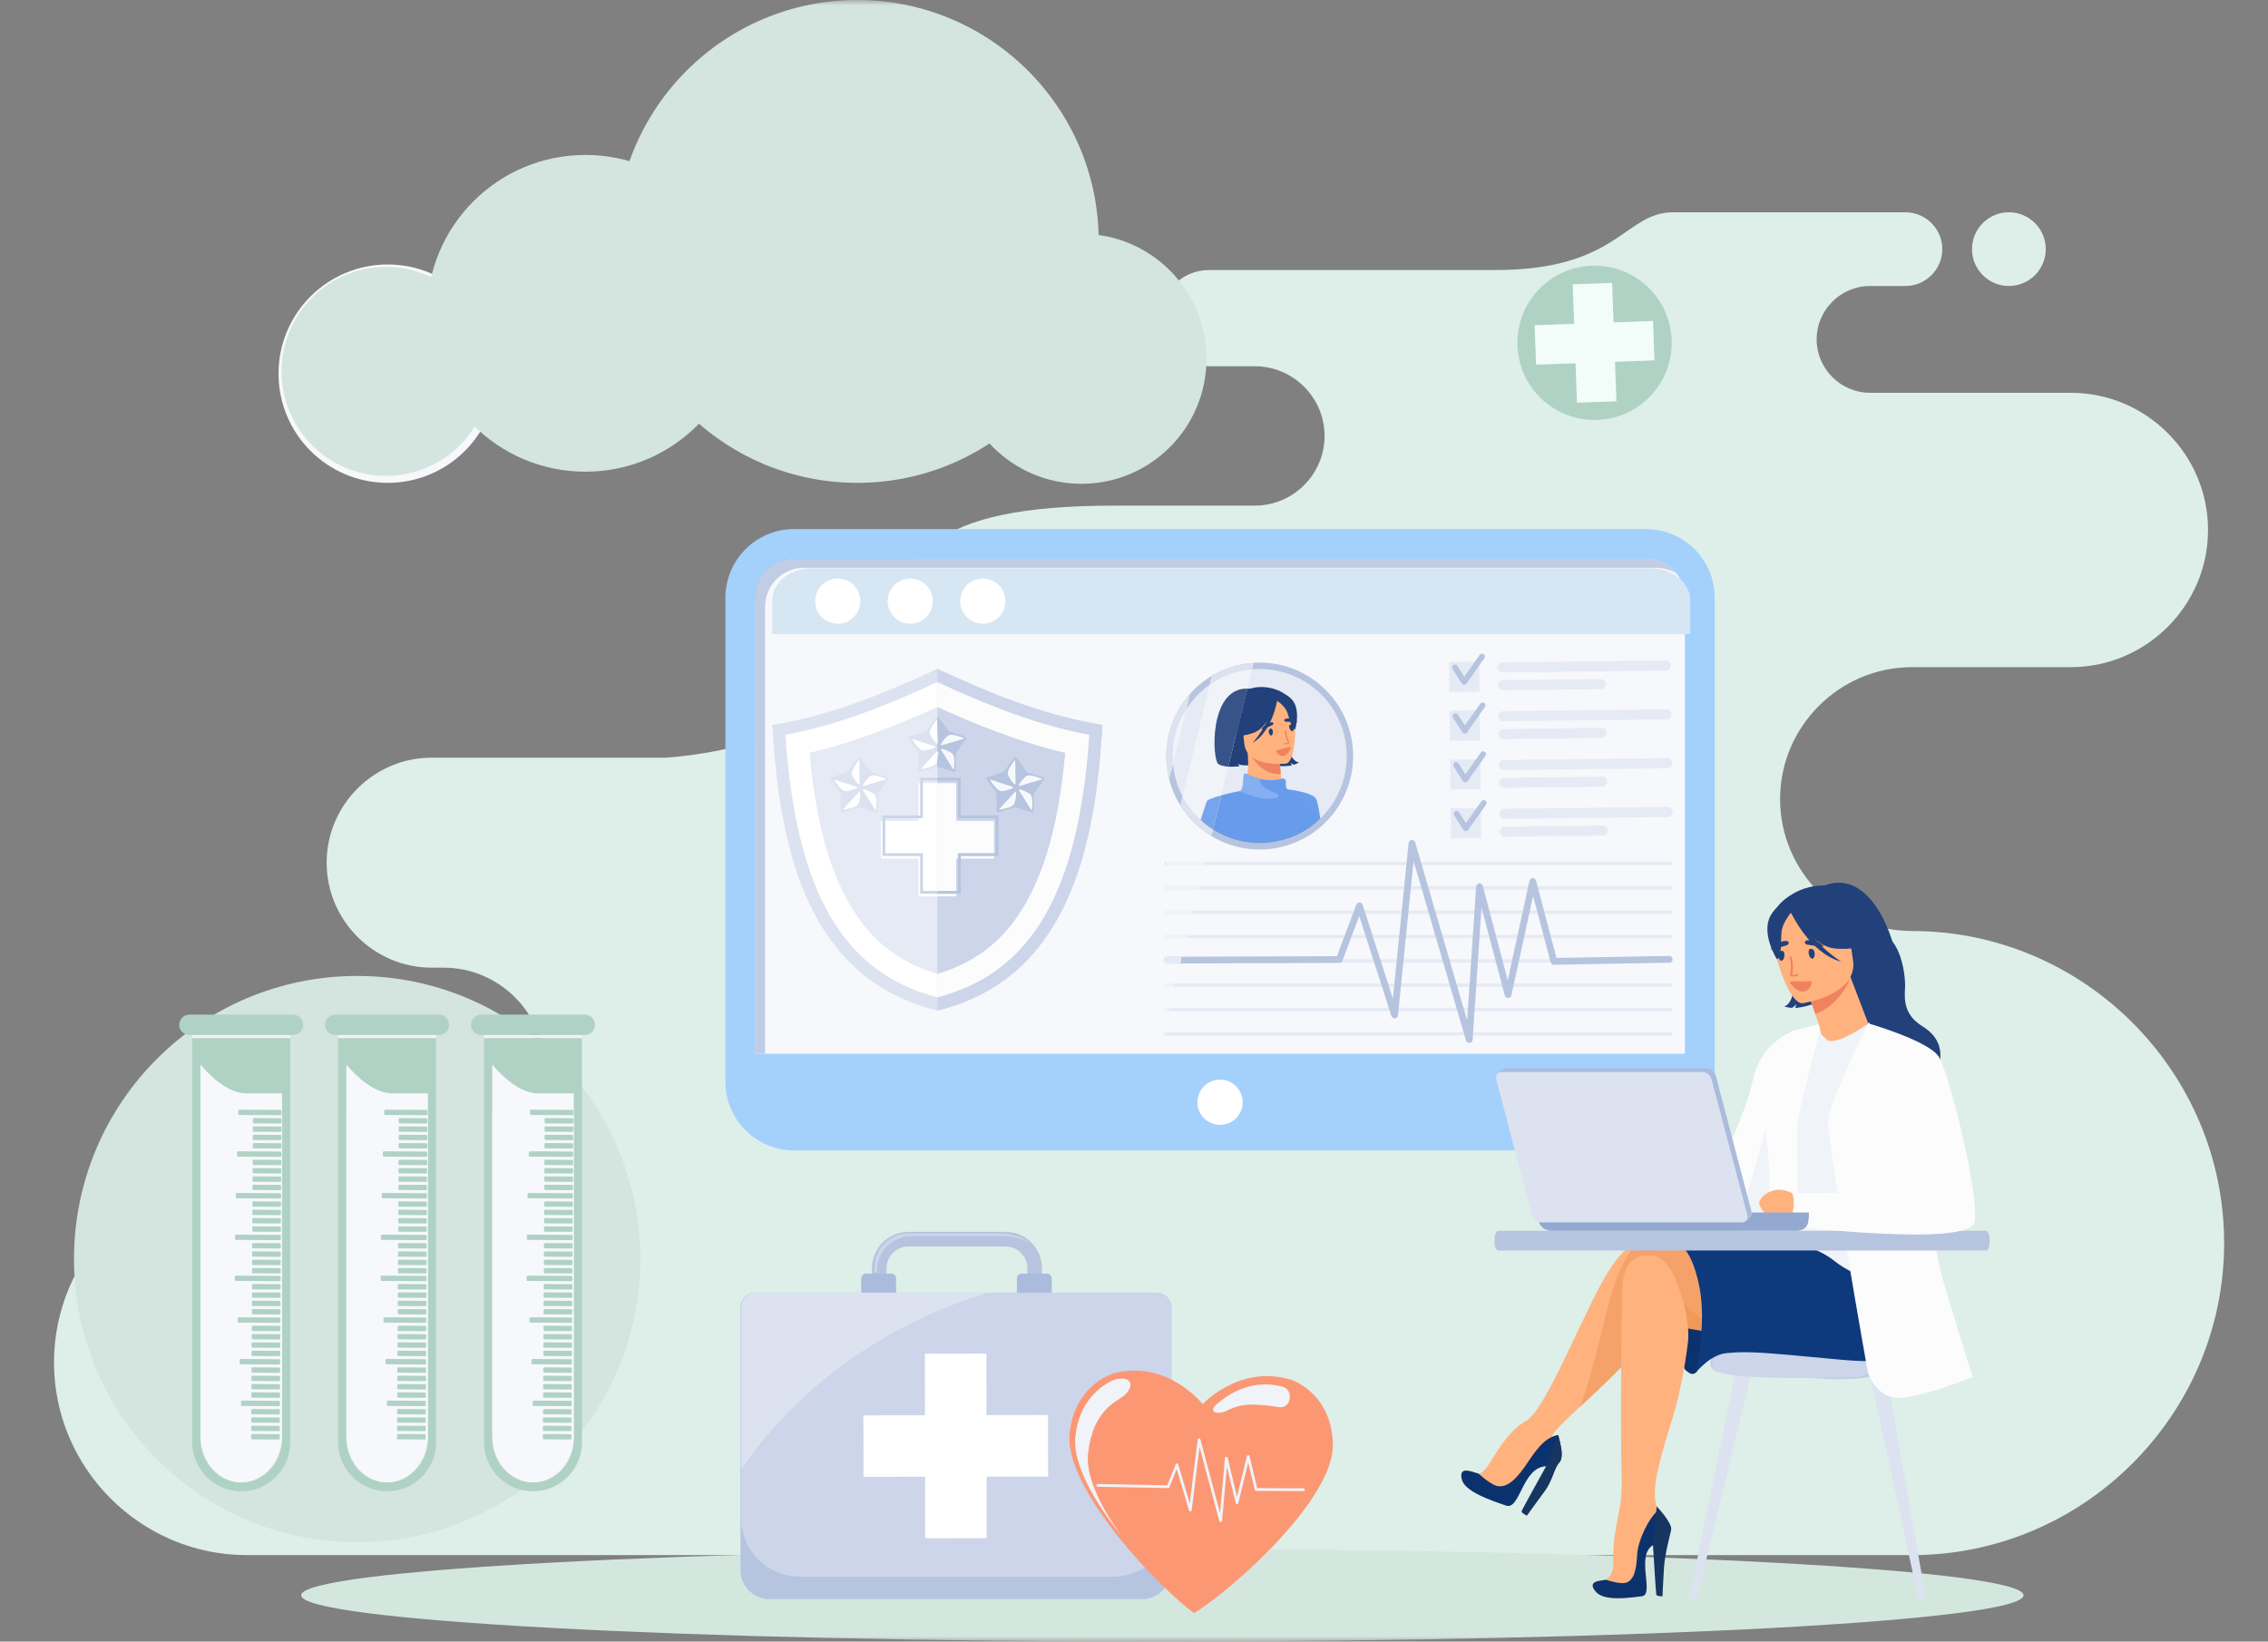 <svg width="210" height="152" viewBox="0 0 210 152" fill="none" xmlns="http://www.w3.org/2000/svg">
<rect x="0" y="0" width="210" height="152" fill="#808080" stroke="none"/>
<mask id="mask0_267_4735" style="mask-type:luminance" maskUnits="userSpaceOnUse" x="0" y="0" width="210" height="152">
<rect width="210" height="152" fill="white"/>
</mask>
<g mask="url(#mask0_267_4735)">
<path fill-rule="evenodd" clip-rule="evenodd" d="M186.008 26.481C184.123 26.481 182.594 24.952 182.594 23.067C182.594 21.183 184.123 19.655 186.008 19.655C187.893 19.655 189.421 21.183 189.421 23.067C189.421 24.952 187.893 26.481 186.008 26.481ZM41.081 108.307H22.845C13.03 108.307 5 116.336 5 126.15C5 135.964 13.03 143.993 22.845 143.993H177.042C192.935 143.993 205.938 130.991 205.938 115.1V115.099C205.938 99.209 192.935 86.207 177.042 86.206C170.322 86.206 164.824 80.709 164.824 73.989C164.824 67.271 170.322 61.773 177.042 61.773H191.747C198.732 61.773 204.448 56.057 204.448 49.071C204.448 42.085 198.732 36.37 191.747 36.37H173.153C170.433 36.37 168.207 34.145 168.207 31.425C168.207 28.705 170.433 26.481 173.153 26.481H176.43C178.308 26.481 179.843 24.945 179.843 23.067C179.843 21.191 178.307 19.655 176.43 19.655H164.146C164.146 19.655 159.452 19.655 154.922 19.655C150.393 19.655 149.889 25.006 138.447 25.006C120.76 25.006 129.603 25.006 111.916 25.006C109.467 25.006 107.462 27.009 107.462 29.459C107.462 31.908 109.467 33.912 111.916 33.912H116.193C119.741 33.912 122.646 36.816 122.646 40.364V40.365C122.646 43.913 119.741 46.817 116.193 46.817H103.321C85.939 46.817 83.484 51.359 80.441 60.392C77.396 69.426 61.586 70.155 61.586 70.155H39.968C34.62 70.155 30.244 74.529 30.244 79.878C30.244 85.226 34.62 89.601 39.968 89.601H41.081C46.226 89.601 50.435 93.81 50.435 98.954C50.435 104.098 46.226 108.307 41.081 108.307Z" fill="#DDEFE8"/>
<path fill-rule="evenodd" clip-rule="evenodd" d="M147.388 24.601C151.332 24.46 154.644 27.542 154.785 31.486C154.928 35.43 151.845 38.741 147.901 38.882C143.957 39.025 140.645 35.943 140.503 31.998C140.361 28.055 143.444 24.744 147.388 24.601Z" fill="#B0D2C5"/>
<path fill-rule="evenodd" clip-rule="evenodd" d="M145.62 26.325L149.274 26.195L149.407 29.849L153.061 29.718L153.192 33.372L149.537 33.505L149.668 37.159L146.014 37.29L145.883 33.636L142.227 33.766L142.096 30.112L145.751 29.98L145.62 26.325Z" fill="#F2FCF8"/>
<path fill-rule="evenodd" clip-rule="evenodd" d="M107.625 143.427C151.664 143.427 187.365 145.346 187.365 147.713C187.365 150.08 151.664 151.999 107.625 151.999C63.587 151.999 27.887 150.08 27.887 147.713C27.887 145.346 63.587 143.427 107.625 143.427Z" fill="#D4E7DF"/>
<path fill-rule="evenodd" clip-rule="evenodd" d="M156.019 55.345V100.163C156.019 102.153 154.4 103.77 152.41 103.77H73.52C71.535 103.77 69.918 102.153 69.918 100.163V55.345C69.918 53.355 71.535 51.74 73.52 51.74H152.41C153.261 51.74 154.085 52.04 154.735 52.586C155.55 53.273 156.018 54.281 156.019 55.345Z" fill="#F6F8FB"/>
<path fill-rule="evenodd" clip-rule="evenodd" d="M69.918 55.345C69.918 53.355 71.535 51.737 73.52 51.737H152.41C153.261 51.737 154.085 52.04 154.733 52.586C155.55 53.273 156.018 54.28 156.018 55.345V100.164C156.018 101.411 155.38 102.515 154.411 103.163C153.838 103.547 153.15 103.77 152.41 103.77H73.52C73.352 103.77 73.185 103.758 73.023 103.734C71.272 103.491 69.918 101.981 69.918 100.164V55.345ZM156.506 50.482C155.592 49.714 154.479 49.22 153.306 49.053C153.009 49.009 152.711 48.989 152.41 48.989H73.52C70.017 48.989 67.168 51.841 67.168 55.345V100.164C67.168 102.005 67.956 103.667 69.211 104.828C69.973 105.533 70.905 106.054 71.94 106.321C72.446 106.451 72.975 106.52 73.52 106.52H152.41C152.477 106.519 152.543 106.518 152.608 106.517C152.803 106.511 152.996 106.495 153.186 106.472C153.505 106.433 153.816 106.37 154.12 106.286C154.303 106.235 154.483 106.176 154.657 106.109C154.892 106.021 155.119 105.919 155.338 105.805C155.457 105.743 155.575 105.678 155.689 105.608V105.607C156.034 105.401 156.357 105.161 156.653 104.892C157.484 104.146 158.118 103.185 158.465 102.096C158.535 101.884 158.591 101.666 158.637 101.445C158.676 101.261 158.706 101.075 158.725 100.885C158.752 100.649 158.767 100.406 158.767 100.164V55.345C158.767 53.468 157.944 51.697 156.506 50.482Z" fill="#A4D0FC"/>
<path fill-rule="evenodd" clip-rule="evenodd" d="M157.393 97.574V100.163C157.393 102.912 155.162 105.145 152.411 105.145H73.521C70.77 105.145 68.543 102.912 68.543 100.163L68.544 97.574H157.393Z" fill="#A4D0FC"/>
<path fill-rule="evenodd" clip-rule="evenodd" d="M115.063 102.061C115.063 103.218 114.126 104.156 112.968 104.156C111.81 104.156 110.873 103.218 110.873 102.061C110.873 100.904 111.81 99.966 112.968 99.966C114.126 99.966 115.063 100.904 115.063 102.061Z" fill="white"/>
<path fill-rule="evenodd" clip-rule="evenodd" d="M156.506 55.611V58.713H71.506V55.611C71.506 53.956 73.148 52.614 75.175 52.614H152.836C154.863 52.614 156.506 53.956 156.506 55.611Z" fill="#D6E6F3"/>
<path fill-rule="evenodd" clip-rule="evenodd" d="M115.818 61.692C120.411 61.237 124.502 64.591 124.957 69.184C125.41 73.777 122.055 77.867 117.463 78.322C112.87 78.776 108.779 75.421 108.324 70.829C107.871 66.236 111.226 62.146 115.818 61.692Z" fill="#E5EAF4"/>
<path fill-rule="evenodd" clip-rule="evenodd" d="M115.789 61.397C118.164 61.161 120.413 61.913 122.125 63.318L122.126 63.319C123.839 64.721 125.016 66.781 125.25 69.156C125.486 71.529 124.734 73.78 123.329 75.491H123.328V75.492C121.924 77.204 119.866 78.382 117.491 78.617C115.116 78.851 112.866 78.101 111.155 76.696V76.695H111.154C109.441 75.291 108.263 73.233 108.029 70.858C107.793 68.483 108.545 66.234 109.95 64.522L109.951 64.521C111.355 62.808 113.413 61.631 115.789 61.397ZM121.751 63.774C120.158 62.467 118.063 61.767 115.847 61.986C113.631 62.205 111.713 63.301 110.407 64.895L110.406 64.896C109.099 66.488 108.399 68.584 108.618 70.8C108.837 73.015 109.935 74.933 111.527 76.238L111.528 76.24C113.121 77.546 115.217 78.246 117.433 78.027C119.649 77.808 121.566 76.711 122.872 75.118L122.873 75.118C124.18 73.525 124.88 71.429 124.661 69.213C124.442 66.997 123.346 65.081 121.752 63.774H121.751Z" fill="#B6C4DF"/>
<path fill-rule="evenodd" clip-rule="evenodd" d="M121.527 76.417C120.59 74.498 119.548 73.765 119.17 73.55C119.077 73.496 119.023 73.477 119.023 73.477C119.023 73.477 119.027 73.513 119.03 73.587C119.038 73.745 119.055 74.061 119.084 74.496C119.132 75.249 119.214 76.357 119.342 77.602C120.138 77.32 120.873 76.916 121.527 76.417Z" fill="#FFB27D"/>
<path fill-rule="evenodd" clip-rule="evenodd" d="M116.107 67.84C116.107 67.84 114.643 69.359 116.263 70.78C116.263 70.78 115.054 71.02 114.606 70.722C114.606 70.722 114.704 70.88 114.787 70.947C114.787 70.947 113.427 71.13 112.822 70.761C112.216 70.391 111.887 63.37 115.754 63.776C115.754 63.776 118.942 63.217 119.01 66.961C119.078 70.708 120.291 70.587 120.291 70.587C120.291 70.587 119.969 70.787 119.806 70.804C119.806 70.804 119.559 70.737 119.5 70.609C119.5 70.609 119.566 70.811 119.635 70.87C119.635 70.87 118.339 71.124 117.635 70.695C116.934 70.266 115.996 68.624 116.107 67.84Z" fill="#22407A"/>
<path fill-rule="evenodd" clip-rule="evenodd" d="M112.791 77.091C113.219 75.112 114.133 73.553 114.894 73.316C115.248 73.185 115.734 71.812 115.518 69.698L115.685 69.713L118.488 69.987C118.488 69.987 118.512 70.858 118.59 71.673C118.655 72.353 118.761 73.041 118.923 73.107C119.122 73.105 119.307 73.123 119.307 73.123C119.307 73.123 121.288 74.242 121.977 76.048C120.753 77.131 119.186 77.854 117.433 78.027C115.763 78.192 114.161 77.836 112.791 77.091Z" fill="#FFB27D"/>
<path fill-rule="evenodd" clip-rule="evenodd" d="M118.487 69.987C118.487 69.987 118.511 70.858 118.588 71.673C117.045 71.783 116.093 70.458 115.684 69.713L118.487 69.987Z" fill="#F08261"/>
<path fill-rule="evenodd" clip-rule="evenodd" d="M115.37 69.443C115.37 69.443 114.438 68.248 114.136 67.177C113.922 66.413 114.032 63.491 116.97 63.619C116.97 63.619 117.821 63.619 118.665 64.075C119.336 64.438 120.334 65.266 119.568 67.882L119.388 68.757L115.37 69.443Z" fill="#22407A"/>
<path fill-rule="evenodd" clip-rule="evenodd" d="M119.078 70.708C119.078 70.708 115.443 71.127 115.216 68.861C114.989 66.591 114.367 65.119 116.679 64.754C118.99 64.391 119.529 65.211 119.788 65.951C120.048 66.688 120.018 70.54 119.078 70.708Z" fill="#FFB27D"/>
<path fill-rule="evenodd" clip-rule="evenodd" d="M118.332 64.535C118.332 64.535 117.597 67.295 116.108 67.84C114.616 68.384 113.912 68.04 113.912 68.04C113.912 68.04 114.993 66.991 115.076 65.341C115.076 65.341 117.456 63.343 118.332 64.535Z" fill="#22407A"/>
<path fill-rule="evenodd" clip-rule="evenodd" d="M118.105 64.776C118.105 64.776 118.91 65.296 119.147 65.856C119.386 66.415 119.585 67.597 119.927 67.523C119.927 67.523 120.5 65.639 119.554 64.7C118.552 63.704 118.105 64.776 118.105 64.776Z" fill="#22407A"/>
<path fill-rule="evenodd" clip-rule="evenodd" d="M114.483 77.774L114.546 77.296L115.07 73.23C115.07 73.23 113.331 73.584 112.344 74.114C112.019 74.291 111.775 74.487 111.705 74.694C111.579 75.062 111.465 75.542 111.361 76.1L111.526 76.238L111.527 76.24C112.386 76.945 113.392 77.472 114.483 77.774Z" fill="#FFB27D"/>
<path fill-rule="evenodd" clip-rule="evenodd" d="M118.255 64.853C118.255 64.853 117.818 67.709 115.977 68.791C115.977 68.791 117.737 66.889 117.72 65.033C117.702 63.178 118.255 64.853 118.255 64.853Z" fill="#22407A"/>
<path fill-rule="evenodd" clip-rule="evenodd" d="M122.249 75.797C122.109 74.864 121.979 74.148 121.85 73.952C121.405 73.275 118.922 73.058 118.922 73.058C118.922 73.058 118.989 75.093 119.231 77.64C120.381 77.251 121.407 76.613 122.249 75.797Z" fill="#699DEE"/>
<path fill-rule="evenodd" clip-rule="evenodd" d="M122.156 75.883C122.126 75.787 122.093 75.706 122.056 75.64C121.676 74.961 119.915 73.656 119.208 73.09C119.048 72.962 119.035 72.678 119.066 72.417C119.092 72.196 118.878 72.024 118.667 72.099C118.262 72.249 117.513 72.304 116.685 72.121C116.273 72.03 115.843 71.881 115.426 71.653C115.306 71.585 115.159 71.674 115.154 71.811C115.143 72.312 115.083 73.23 114.81 73.257C114.434 73.292 111.901 73.86 111.744 74.196C111.71 74.269 111.49 74.927 111.17 75.929C111.286 76.035 111.405 76.138 111.527 76.239L111.528 76.24C113.121 77.546 115.216 78.246 117.432 78.028C119.273 77.845 120.907 77.058 122.156 75.883Z" fill="#679BEC"/>
<path fill-rule="evenodd" clip-rule="evenodd" d="M114.811 73.257C114.811 73.257 116.849 74.282 118.274 73.851C118.274 73.851 118.601 73.595 118.099 73.422C117.627 73.26 116.514 72.75 116.685 72.121C116.273 72.03 115.843 71.881 115.426 71.653C115.306 71.585 115.159 71.674 115.154 71.811C115.143 72.312 115.083 73.23 114.811 73.257Z" fill="#85AFF1"/>
<path fill-rule="evenodd" clip-rule="evenodd" d="M117.703 68.105C117.545 68.14 117.288 67.547 117.669 67.462C117.873 67.416 117.96 68.046 117.703 68.105Z" fill="#22407A"/>
<path fill-rule="evenodd" clip-rule="evenodd" d="M119.691 67.697C119.848 67.662 119.837 67.016 119.455 67.1C119.251 67.146 119.432 67.756 119.691 67.697Z" fill="#22407A"/>
<path fill-rule="evenodd" clip-rule="evenodd" d="M117.682 66.883C117.937 66.835 117.976 67.046 117.804 67.144C117.753 67.174 116.771 67.606 116.801 67.533C116.861 67.381 117.199 66.973 117.682 66.883Z" fill="#22407A"/>
<path fill-rule="evenodd" clip-rule="evenodd" d="M119.087 66.543C118.833 66.598 118.875 66.808 119.071 66.831C119.164 66.842 120.212 66.866 120.133 66.792C119.999 66.671 119.551 66.443 119.087 66.543Z" fill="#22407A"/>
<path fill-rule="evenodd" clip-rule="evenodd" d="M119.331 68.841C118.773 69.061 118.815 68.789 118.979 68.806C119.526 68.858 118.982 68.597 118.979 67.658C118.98 67.56 119.091 67.561 119.101 67.642C119.108 67.698 119.11 67.906 119.122 67.965C119.265 68.701 119.509 68.77 119.331 68.841Z" fill="#F08261"/>
<path fill-rule="evenodd" clip-rule="evenodd" d="M119.515 69.249C118.909 70.755 117.976 69.55 118.195 69.489C119.305 69.186 119.589 69.065 119.515 69.249Z" fill="#F08261"/>
<path fill-rule="evenodd" clip-rule="evenodd" d="M134.326 74.845L137.109 74.814L137.141 77.598L134.358 77.629L134.326 74.845ZM134.174 61.288L136.958 61.257L136.989 64.04L134.205 64.071L134.174 61.288ZM134.224 65.807L137.008 65.776L137.039 68.559L134.255 68.59L134.224 65.807ZM134.276 70.326L137.059 70.295L137.09 73.078L134.307 73.11L134.276 70.326Z" fill="#E5EAF4"/>
<path fill-rule="evenodd" clip-rule="evenodd" d="M139.164 62.986L148.239 62.884C148.495 62.881 148.706 63.087 148.709 63.343C148.711 63.597 148.505 63.809 148.249 63.811L139.175 63.914C138.92 63.917 138.709 63.711 138.706 63.456C138.703 63.2 138.909 62.989 139.164 62.986ZM139.146 61.334L154.255 61.163C154.51 61.16 154.722 61.367 154.725 61.622C154.727 61.878 154.521 62.088 154.265 62.091L139.156 62.262C138.901 62.265 138.689 62.058 138.688 61.803C138.684 61.547 138.891 61.337 139.146 61.334ZM139.299 74.891L154.408 74.72C154.664 74.718 154.875 74.924 154.877 75.18C154.88 75.434 154.674 75.645 154.418 75.648L139.309 75.818C139.054 75.822 138.843 75.615 138.84 75.36C138.837 75.105 139.044 74.894 139.299 74.891ZM139.317 76.544L148.392 76.441C148.648 76.439 148.859 76.645 148.861 76.9C148.865 77.155 148.658 77.366 148.402 77.369L139.327 77.471C139.072 77.474 138.861 77.267 138.859 77.013C138.856 76.758 139.062 76.546 139.317 76.544ZM139.248 70.372L154.357 70.201C154.612 70.198 154.824 70.405 154.826 70.66V70.661C154.829 70.916 154.623 71.126 154.368 71.129L139.258 71.299C139.003 71.303 138.792 71.096 138.79 70.841V70.84C138.785 70.586 138.993 70.374 139.248 70.372ZM139.267 72.025L148.341 71.922C148.596 71.919 148.808 72.126 148.81 72.38C148.814 72.636 148.607 72.847 148.352 72.85L139.277 72.952C139.022 72.955 138.81 72.749 138.808 72.494C138.805 72.238 139.012 72.027 139.267 72.025ZM139.197 65.853L154.307 65.682C154.562 65.679 154.772 65.886 154.775 66.141C154.778 66.397 154.572 66.607 154.317 66.61L139.208 66.781C138.952 66.784 138.741 66.577 138.738 66.321C138.735 66.066 138.941 65.856 139.197 65.853ZM139.215 67.505L148.29 67.403C148.546 67.4 148.756 67.606 148.759 67.861C148.762 68.117 148.556 68.328 148.301 68.331L139.226 68.433C138.97 68.436 138.76 68.23 138.757 67.975C138.753 67.719 138.96 67.508 139.215 67.505Z" fill="#E5EAF4"/>
<path fill-rule="evenodd" clip-rule="evenodd" d="M134.65 75.492C134.573 75.368 134.61 75.205 134.734 75.128C134.858 75.05 135.021 75.087 135.099 75.212L135.734 76.222L137.165 74.196C137.249 74.076 137.415 74.047 137.534 74.133C137.653 74.216 137.681 74.382 137.597 74.501L135.945 76.841C135.924 76.873 135.897 76.901 135.862 76.923C135.738 77 135.575 76.963 135.497 76.839L134.65 75.492ZM134.498 61.935C134.42 61.812 134.457 61.648 134.581 61.57C134.705 61.492 134.869 61.53 134.947 61.654L135.582 62.664L137.012 60.638C137.096 60.519 137.262 60.49 137.381 60.575C137.5 60.66 137.528 60.824 137.445 60.943L135.792 63.283C135.772 63.315 135.744 63.344 135.709 63.365C135.586 63.444 135.422 63.405 135.345 63.282L134.498 61.935ZM134.548 66.454C134.471 66.33 134.508 66.166 134.633 66.089C134.756 66.011 134.92 66.049 134.997 66.173L135.633 67.183L137.063 65.158C137.147 65.038 137.312 65.01 137.432 65.094C137.551 65.179 137.58 65.344 137.495 65.462L135.843 67.803C135.823 67.835 135.795 67.863 135.761 67.884C135.636 67.963 135.473 67.924 135.396 67.8L134.548 66.454ZM134.6 70.974C134.521 70.849 134.559 70.685 134.683 70.609C134.807 70.53 134.97 70.569 135.048 70.693L135.684 71.703L137.113 69.677C137.198 69.557 137.363 69.528 137.483 69.613C137.602 69.698 137.63 69.862 137.546 69.981L135.894 72.322C135.874 72.354 135.846 72.382 135.811 72.404C135.688 72.481 135.524 72.444 135.446 72.319L134.6 70.974Z" fill="#B6C4DF"/>
<path fill-rule="evenodd" clip-rule="evenodd" d="M107.924 80.115C107.837 80.115 107.768 80.045 107.768 79.96C107.768 79.873 107.837 79.803 107.924 79.803H154.721C154.807 79.803 154.877 79.873 154.877 79.96C154.877 80.045 154.807 80.115 154.721 80.115H107.924ZM107.924 95.886C107.837 95.886 107.768 95.816 107.768 95.729C107.768 95.644 107.837 95.573 107.924 95.573H154.721C154.807 95.573 154.877 95.644 154.877 95.729C154.877 95.816 154.807 95.886 154.721 95.886H107.924ZM107.924 93.633C107.837 93.633 107.768 93.563 107.768 93.476C107.768 93.39 107.837 93.32 107.924 93.32H154.721C154.807 93.32 154.877 93.39 154.877 93.476C154.877 93.563 154.807 93.633 154.721 93.633H107.924ZM107.924 91.379C107.837 91.379 107.768 91.31 107.768 91.224C107.768 91.137 107.837 91.067 107.924 91.067H154.721C154.807 91.067 154.877 91.137 154.877 91.224C154.877 91.31 154.807 91.379 154.721 91.379H107.924ZM107.924 89.127C107.837 89.127 107.768 89.057 107.768 88.97C107.768 88.885 107.837 88.814 107.924 88.814H154.721C154.807 88.814 154.877 88.885 154.877 88.97C154.877 89.057 154.807 89.127 154.721 89.127H107.924ZM107.924 86.874C107.837 86.874 107.768 86.804 107.768 86.718C107.768 86.632 107.837 86.561 107.924 86.561H154.721C154.807 86.561 154.877 86.632 154.877 86.718C154.877 86.804 154.807 86.874 154.721 86.874H107.924ZM107.924 84.621C107.837 84.621 107.768 84.55 107.768 84.465C107.768 84.378 107.837 84.308 107.924 84.308H154.721C154.807 84.308 154.877 84.378 154.877 84.465C154.877 84.55 154.807 84.621 154.721 84.621H107.924ZM107.924 82.369C107.837 82.369 107.768 82.298 107.768 82.212C107.768 82.126 107.837 82.056 107.924 82.056H154.721C154.807 82.056 154.877 82.126 154.877 82.212C154.877 82.298 154.807 82.369 154.721 82.369H107.924Z" fill="#E5EAF4"/>
<path fill-rule="evenodd" clip-rule="evenodd" d="M108.089 89.215C107.918 89.215 107.777 89.075 107.777 88.903C107.777 88.732 107.918 88.592 108.089 88.592L123.79 88.536L125.583 83.766C125.644 83.605 125.824 83.524 125.985 83.585C126.078 83.619 126.145 83.694 126.172 83.782H126.173L128.971 92.465L130.426 78.061C130.443 77.889 130.597 77.764 130.768 77.781C130.903 77.793 131.009 77.89 131.041 78.015L135.846 94.479L136.681 82.09C136.692 81.919 136.842 81.789 137.013 81.799C137.151 81.808 137.261 81.904 137.295 82.031L139.607 90.766L141.617 81.557C141.653 81.389 141.821 81.282 141.989 81.317C142.108 81.342 142.195 81.433 142.225 81.543L144.121 88.704L154.55 88.513C154.722 88.51 154.864 88.648 154.867 88.82C154.87 88.991 154.732 89.135 154.561 89.137L143.905 89.333C143.758 89.343 143.618 89.248 143.58 89.101L141.953 82.955L139.942 92.163H139.941C139.917 92.273 139.833 92.368 139.717 92.4C139.55 92.443 139.377 92.344 139.334 92.178L137.178 84.027L136.352 96.276H136.351C136.342 96.403 136.257 96.518 136.127 96.555C135.961 96.603 135.788 96.508 135.74 96.342L130.887 79.718L129.443 94.013C129.431 94.132 129.35 94.241 129.227 94.28C129.063 94.333 128.886 94.242 128.835 94.077L125.853 84.825L124.299 88.957H124.298C124.253 89.075 124.139 89.159 124.007 89.159L108.089 89.215Z" fill="#B6C4DF"/>
<path fill-rule="evenodd" clip-rule="evenodd" d="M79.665 55.663C79.665 56.819 78.727 57.758 77.569 57.758C76.412 57.758 75.475 56.819 75.475 55.663C75.475 54.506 76.412 53.569 77.569 53.569C78.727 53.569 79.665 54.506 79.665 55.663ZM93.092 55.663C93.092 56.819 92.155 57.758 90.997 57.758C89.841 57.758 88.902 56.819 88.902 55.663C88.902 54.506 89.841 53.569 90.997 53.569C92.155 53.569 93.092 54.506 93.092 55.663ZM86.379 55.663C86.379 56.819 85.441 57.758 84.283 57.758C83.127 57.758 82.189 56.819 82.189 55.663C82.189 54.506 83.127 53.569 84.283 53.569C85.441 53.569 86.379 54.506 86.379 55.663Z" fill="white"/>
<path fill-rule="evenodd" clip-rule="evenodd" d="M102.012 68.153C101.294 78.736 98.746 90.465 87.083 93.499L86.794 93.574L86.504 93.499C74.841 90.465 72.293 78.736 71.575 68.153L71.506 67.134L72.51 66.946C77.374 66.034 81.834 64.212 86.314 62.155L86.794 61.935L87.273 62.155C91.753 64.212 96.213 66.034 101.077 66.946L102.081 67.134L102.012 68.153Z" fill="#DCE2F0"/>
<path fill-rule="evenodd" clip-rule="evenodd" d="M100.865 68.038C96.059 67.137 91.772 65.446 86.794 63.162C81.816 65.446 77.529 67.137 72.723 68.038C73.704 82.491 77.99 90.057 86.794 92.348C95.597 90.057 99.885 82.491 100.865 68.038Z" fill="white"/>
<path fill-rule="evenodd" clip-rule="evenodd" d="M98.63 69.709C94.514 68.745 90.659 67.212 86.794 65.467C82.928 67.212 79.072 68.745 74.957 69.709C75.536 76.138 77.103 84.087 82.385 88.019C83.72 89.012 85.208 89.706 86.794 90.172C88.379 89.706 89.867 89.012 91.202 88.019C96.484 84.087 98.051 76.138 98.63 69.709Z" fill="#E5EAF4"/>
<path fill-rule="evenodd" clip-rule="evenodd" d="M85.047 72.513H88.541V76.007H92.035V79.501H88.541V82.996H85.047V79.501H81.553V76.007H85.047V72.513Z" fill="white"/>
<path fill-rule="evenodd" clip-rule="evenodd" d="M86.901 66.416L87.868 67.724L89.354 68.202C89.479 68.238 89.522 68.32 89.428 68.435L88.488 69.752L88.492 71.298C88.498 71.419 88.413 71.494 88.281 71.451L86.751 70.967L85.282 71.45C85.145 71.489 85.059 71.417 85.07 71.296L85.058 69.691L84.137 68.432C84.081 68.301 84.113 68.23 84.211 68.2L85.748 67.687L86.666 66.416C86.722 66.343 86.842 66.327 86.901 66.416Z" fill="#DCE2F0"/>
<path fill-rule="evenodd" clip-rule="evenodd" d="M88.327 71.223C88.327 71.223 88.507 70.009 88.16 69.76C87.813 69.513 86.967 69.16 87.151 69.453C87.334 69.746 87.885 70.626 88.251 71.213C88.278 71.254 88.306 71.258 88.327 71.223ZM89.242 68.346C89.242 68.346 88.121 67.847 87.788 68.114C87.456 68.382 86.888 69.102 87.221 69.004C87.552 68.906 88.547 68.613 89.211 68.416C89.258 68.401 89.27 68.376 89.242 68.346ZM86.725 66.646C86.725 66.646 85.944 67.593 86.112 67.985C86.28 68.376 86.822 69.116 86.816 68.77C86.811 68.425 86.795 67.386 86.785 66.695C86.783 66.645 86.761 66.628 86.725 66.646ZM84.47 68.486C84.463 68.445 84.487 68.431 84.535 68.445C85.193 68.656 86.181 68.974 86.512 69.08C86.841 69.186 85.966 69.462 85.541 69.496C85.116 69.53 84.47 68.486 84.47 68.486ZM85.342 71.202C85.342 71.202 86.56 71.049 86.707 70.648C86.852 70.248 86.966 69.338 86.733 69.593C86.499 69.849 85.798 70.615 85.332 71.126C85.3 71.163 85.304 71.191 85.342 71.202Z" fill="white"/>
<path fill-rule="evenodd" clip-rule="evenodd" d="M79.68 70.179L80.647 71.487L82.133 71.965C82.258 72 82.301 72.082 82.207 72.197L81.267 73.514L81.271 75.062C81.276 75.181 81.193 75.258 81.059 75.215L79.528 74.731L78.06 75.212C77.924 75.252 77.838 75.181 77.849 75.06L77.835 73.454L76.916 72.194C76.86 72.063 76.892 71.993 76.99 71.962L78.527 71.449L79.445 70.179C79.501 70.105 79.621 70.09 79.68 70.179Z" fill="#DCE2F0"/>
<path fill-rule="evenodd" clip-rule="evenodd" d="M81.106 74.987C81.106 74.987 81.287 73.772 80.939 73.524C80.593 73.275 79.746 72.922 79.93 73.215C80.113 73.509 80.663 74.389 81.031 74.975C81.057 75.016 81.085 75.02 81.106 74.987ZM82.021 72.109C82.021 72.109 80.899 71.609 80.567 71.877C80.234 72.144 79.668 72.864 79.999 72.766C80.332 72.669 81.326 72.375 81.99 72.18C82.038 72.165 82.048 72.139 82.021 72.109ZM79.505 70.41C79.505 70.41 78.722 71.355 78.891 71.748C79.06 72.14 79.601 72.879 79.596 72.533C79.59 72.187 79.575 71.15 79.565 70.458C79.562 70.409 79.541 70.391 79.505 70.41ZM77.249 72.249C77.243 72.209 77.267 72.193 77.314 72.208C77.973 72.419 78.961 72.737 79.29 72.843C79.619 72.949 78.745 73.225 78.32 73.258C77.895 73.293 77.249 72.249 77.249 72.249ZM78.121 74.965C78.121 74.965 79.34 74.812 79.486 74.412C79.632 74.011 79.745 73.101 79.512 73.357C79.278 73.612 78.578 74.377 78.111 74.888C78.079 74.925 78.082 74.954 78.121 74.965Z" fill="white"/>
<path fill-rule="evenodd" clip-rule="evenodd" d="M94.12 70.179L95.086 71.487L96.573 71.965C96.697 72 96.741 72.082 96.647 72.197L95.706 73.514L95.711 75.062C95.716 75.181 95.631 75.258 95.499 75.215L93.968 74.731L92.499 75.212C92.363 75.252 92.278 75.181 92.288 75.06L92.275 73.454L91.355 72.194C91.3 72.063 91.332 71.993 91.43 71.962L92.966 71.449L93.884 70.179C93.941 70.105 94.06 70.09 94.12 70.179Z" fill="#CCD5E9"/>
<path fill-rule="evenodd" clip-rule="evenodd" d="M95.545 74.987C95.545 74.987 95.725 73.772 95.378 73.524C95.031 73.275 94.186 72.922 94.368 73.215C94.552 73.509 95.103 74.389 95.469 74.975C95.496 75.016 95.523 75.02 95.545 74.987ZM96.46 72.109C96.46 72.109 95.339 71.609 95.006 71.877C94.674 72.144 94.106 72.864 94.439 72.766C94.77 72.669 95.766 72.375 96.43 72.18C96.476 72.165 96.488 72.139 96.46 72.109ZM93.944 70.41C93.944 70.41 93.162 71.355 93.33 71.748C93.498 72.14 94.04 72.879 94.035 72.533C94.03 72.187 94.014 71.15 94.004 70.458C94.002 70.409 93.98 70.391 93.944 70.41ZM91.689 72.249C91.682 72.209 91.705 72.193 91.754 72.208C92.411 72.419 93.4 72.737 93.729 72.843C94.059 72.949 93.184 73.225 92.759 73.258C92.334 73.293 91.689 72.249 91.689 72.249ZM92.561 74.965C92.561 74.965 93.779 74.812 93.924 74.412C94.071 74.011 94.184 73.101 93.95 73.357C93.717 73.612 93.017 74.377 92.55 74.888C92.518 74.925 92.522 74.954 92.561 74.965Z" fill="white"/>
<path fill-rule="evenodd" clip-rule="evenodd" d="M85.332 72.012H88.828H88.959V72.143V75.505H92.322H92.453V75.636V79.133V79.264H92.322H88.959V82.627V82.758H88.828H85.332H85.201V82.627V79.264H81.838H81.707V79.133V75.636V75.505H81.838H85.201V72.143V72.012H85.332ZM88.697 72.274H85.463V75.636V75.768H85.332H81.969V79.001H85.332H85.463V79.133V82.496H88.697V79.133V79.001H88.828H92.191V75.768H88.828H88.697V75.636V72.274Z" fill="#CCD5E9"/>
<path fill-rule="evenodd" clip-rule="evenodd" d="M102.011 68.153C101.294 78.737 98.745 90.465 87.082 93.499L86.793 93.575V61.935L87.272 62.155C91.751 64.212 96.212 66.035 101.076 66.947L102.081 67.134L102.011 68.153Z" fill="#CCD5E9"/>
<path fill-rule="evenodd" clip-rule="evenodd" d="M100.864 68.038C96.059 67.135 91.771 65.445 86.793 63.16V92.348C95.596 90.058 99.883 82.492 100.864 68.038Z" fill="#FCFCFC"/>
<path fill-rule="evenodd" clip-rule="evenodd" d="M98.628 69.71C94.513 68.746 90.657 67.212 86.793 65.466V90.171C88.378 89.706 89.866 89.013 91.2 88.018C96.483 84.087 98.05 76.138 98.628 69.71Z" fill="#CCD5E9"/>
<path fill-rule="evenodd" clip-rule="evenodd" d="M86.793 72.513H88.541V76.007H92.035V79.502H88.541V82.996H86.793V72.513Z" fill="#FCFCFC"/>
<path fill-rule="evenodd" clip-rule="evenodd" d="M86.9 66.416L87.867 67.724L89.352 68.202C89.477 68.239 89.521 68.32 89.427 68.435L88.485 69.752L88.49 71.299C88.495 71.42 88.412 71.495 88.279 71.451L86.793 70.984V66.355C86.833 66.356 86.874 66.376 86.9 66.416Z" fill="#B6C4DF"/>
<path fill-rule="evenodd" clip-rule="evenodd" d="M88.324 71.223C88.324 71.223 88.504 70.008 88.158 69.76C87.811 69.512 86.965 69.16 87.148 69.453C87.331 69.746 87.882 70.625 88.249 71.214C88.277 71.254 88.303 71.258 88.324 71.223ZM86.793 70.326V69.551C86.948 69.531 86.903 69.961 86.793 70.326ZM86.806 68.852V67.338L86.862 68.77C86.862 68.814 86.841 68.84 86.806 68.852ZM89.24 68.346C89.24 68.346 88.118 67.848 87.786 68.114C87.454 68.382 86.886 69.102 87.218 69.004C87.55 68.907 88.545 68.612 89.209 68.416C89.256 68.401 89.266 68.376 89.24 68.346Z" fill="#F6F8FB"/>
<path fill-rule="evenodd" clip-rule="evenodd" d="M94.121 70.179L95.088 71.487L96.573 71.965C96.697 72.001 96.742 72.082 96.648 72.197L95.706 73.514L95.712 75.061C95.717 75.181 95.632 75.257 95.5 75.213L93.969 74.731L92.5 75.212C92.365 75.252 92.278 75.181 92.289 75.06L92.276 73.454L91.355 72.195C91.3 72.064 91.332 71.992 91.431 71.962L92.968 71.449L93.885 70.179C93.94 70.106 94.061 70.09 94.121 70.179Z" fill="#B6C4DF"/>
<path fill-rule="evenodd" clip-rule="evenodd" d="M95.546 74.987C95.546 74.987 95.725 73.773 95.378 73.524C95.032 73.275 94.186 72.922 94.369 73.215C94.553 73.508 95.103 74.39 95.469 74.975C95.497 75.016 95.525 75.02 95.546 74.987ZM96.46 72.109C96.46 72.109 95.339 71.61 95.007 71.877C94.674 72.143 94.107 72.864 94.439 72.767C94.77 72.669 95.765 72.374 96.429 72.18C96.477 72.165 96.488 72.138 96.46 72.109ZM93.945 70.41C93.945 70.41 93.162 71.356 93.33 71.748C93.499 72.139 94.041 72.879 94.035 72.534C94.03 72.187 94.015 71.15 94.004 70.458C94.001 70.409 93.981 70.39 93.945 70.41ZM91.688 72.247C91.683 72.209 91.707 72.194 91.753 72.208C92.412 72.419 93.401 72.736 93.73 72.843C94.059 72.949 93.185 73.225 92.76 73.258C92.334 73.293 91.688 72.247 91.688 72.247ZM92.561 74.965C92.561 74.965 93.78 74.811 93.925 74.413C94.071 74.011 94.184 73.1 93.951 73.356C93.717 73.612 93.018 74.377 92.55 74.888C92.518 74.925 92.522 74.954 92.561 74.965Z" fill="#F6F8FB"/>
<path fill-rule="evenodd" clip-rule="evenodd" d="M86.793 72.012H88.828H88.959V72.143V75.505H92.322H92.453V75.636V79.133V79.263H92.322H88.959V82.627V82.758H88.828H86.793V82.496H88.697V79.133V79.001H88.828H92.191V75.77H88.828H88.697V75.636V72.274H86.793V72.012Z" fill="#B6C4DF"/>
<path fill-rule="evenodd" clip-rule="evenodd" d="M170.112 95.679C169.937 95.317 169.741 94.673 169.645 93.529C169.659 93.642 169.858 95.087 170.413 95.905C172.695 97.403 177.069 102.405 176.982 103.354C176.982 103.354 178.524 100.741 178.549 100.725C178.549 100.725 181.391 97.111 178.023 95.042C176.311 93.989 176.32 92.639 176.392 91.466C176.464 90.293 175.924 85.243 172.496 86.565C172.496 86.565 171.945 86.321 171.698 86.357C171.698 86.357 171.9 86.395 172.002 86.502C171.604 86.478 171.035 86.507 170.562 86.777C169.304 87.491 168.179 93.9 170.112 95.679Z" fill="#22407A"/>
<path fill-rule="evenodd" clip-rule="evenodd" d="M172.165 94.391C172.165 94.391 177.022 97.104 178.154 97.681C179.286 98.258 174.982 115.195 174.025 115.921C173.068 116.647 164.642 116.046 163.683 115.132C162.723 114.217 164.419 111.41 163.588 105.791C162.759 100.171 166.121 95.32 166.553 95.331C166.984 95.341 169.803 94.391 169.803 94.391H172.165Z" fill="#F0F3F8"/>
<path fill-rule="evenodd" clip-rule="evenodd" d="M150.215 105.221C150.215 105.221 157.894 108.326 158.649 108.158C159.401 107.99 161.715 102.828 162.297 100.031C163.046 96.426 166.129 95.428 166.129 95.428L168.722 94.744C168.722 94.744 166.499 102.735 166.408 104.287C166.316 105.837 166.695 124.119 166.695 124.119C166.695 124.119 165.311 124.395 163.212 123.939C161.114 123.482 159.57 122.954 159.57 122.954C159.57 122.954 161.336 116.142 161.687 110.778C161.702 110.55 160.835 112.465 160.213 113.101C160.11 113.205 159.619 113.367 159.394 113.346C157.256 112.981 149.182 107.886 149.182 107.886C148.113 106.21 150.215 105.221 150.215 105.221Z" fill="#FCFCFC"/>
<path fill-rule="evenodd" clip-rule="evenodd" d="M169.942 87.779C169.942 87.779 172.554 89.324 170.855 91.915C170.855 91.915 172.622 91.784 173.129 91.2C173.129 91.2 173.054 91.456 172.965 91.579C172.965 91.579 174.92 91.312 175.618 90.566C176.316 89.822 174.076 79.966 168.872 82.013C168.872 82.013 164.239 82.462 165.583 87.677C166.926 92.895 165.199 93.195 165.199 93.195C165.199 93.195 165.721 93.349 165.954 93.309C165.954 93.309 166.269 93.121 166.304 92.921C166.304 92.921 166.288 93.227 166.217 93.336C166.217 93.336 168.11 93.189 168.922 92.324C169.728 91.46 170.398 88.825 169.942 87.779Z" fill="#22407A"/>
<path fill-rule="evenodd" clip-rule="evenodd" d="M157.739 112.019C158.679 111.885 162.066 112.322 160.623 111.718C159.181 111.114 159.383 110.342 159.383 110.342C159.383 110.342 161.428 112.052 161.797 110.557C162.028 109.623 162.674 107.456 163.473 104.596C163.493 104.989 163.53 105.387 163.589 105.791C164.125 109.413 163.61 111.866 163.434 113.397C161.296 113.397 158.67 113.394 156.368 113.391L154.25 113.291C154.25 113.291 156.8 112.154 157.739 112.019Z" fill="#F0F3F8"/>
<path fill-rule="evenodd" clip-rule="evenodd" d="M174.027 115.921C173.07 116.647 167.04 116.662 164.473 115.864C164.184 115.775 162.868 115.25 162.838 114.758C163.148 114.699 164.377 114.847 164.876 114.732C166.612 114.333 167.569 112.183 167.569 112.183C167.569 112.183 167.979 112.036 168.862 111.679C168.787 112.016 168.669 113.623 169.174 114.056C169.397 114.247 171.915 114.259 174.792 114.212C174.467 115.163 174.195 115.793 174.027 115.921ZM169.386 111.466C169.752 111.315 170.176 111.139 170.663 110.933C172.801 110.028 171.92 107.287 171.97 106.079C171.997 105.451 172.567 104.084 173.652 102.494C173.652 102.749 173.663 103.015 173.687 103.292C173.974 106.171 175.451 108.587 176.147 109.583L175.992 110.167C174.599 110.417 170.776 111.115 169.386 111.466Z" fill="#F0F3F8"/>
<path fill-rule="evenodd" clip-rule="evenodd" d="M170.729 88.871L172.988 94.776C172.988 94.776 170.297 96.726 169.247 96.348C168.421 95.582 168.734 95.938 168.541 95.388C168.541 94.969 166.893 90.608 166.893 90.608L170.729 88.871Z" fill="#FFB27D"/>
<path fill-rule="evenodd" clip-rule="evenodd" d="M171.292 90.526C170.869 92.042 169.297 93.512 168.085 93.874C167.963 93.533 167.818 93.133 167.672 92.733C168.712 92.463 170.554 91.822 171.292 90.526Z" fill="#F08261"/>
<path fill-rule="evenodd" clip-rule="evenodd" d="M178.327 148.012H177.622L173.068 126.917H174.62L178.327 148.012Z" fill="#DCE2F0"/>
<path fill-rule="evenodd" clip-rule="evenodd" d="M156.406 148.012H157.111L162.41 126.172H160.859L156.406 148.012Z" fill="#DCE2F0"/>
<path fill-rule="evenodd" clip-rule="evenodd" d="M170.283 127.708C173.107 127.708 174.897 127.201 176.039 126.088C177.454 124.709 177.747 122.573 177.751 119.791C177.754 117.6 177.807 116.174 177.926 115.021C177.97 114.586 177.654 114.198 177.219 114.154C176.786 114.108 176.398 114.424 176.353 114.859C176.229 116.068 176.174 117.541 176.171 119.788C176.167 122.609 175.808 124.105 174.935 124.956C174.04 125.828 172.42 126.188 169.687 126.12C167.047 126.054 165.229 125.686 163.769 125.388C161.848 124.998 160.461 124.715 158.815 125.502C158.421 125.691 158.255 126.162 158.443 126.555C158.63 126.95 159.102 127.116 159.496 126.928C160.664 126.37 161.655 126.572 163.454 126.936C164.976 127.246 166.868 127.631 169.648 127.699C169.865 127.704 170.076 127.708 170.283 127.708Z" fill="#C1CDE5"/>
<path fill-rule="evenodd" clip-rule="evenodd" d="M155.354 115.168C151.699 114.613 150.456 114.788 148.219 118.952C145.981 123.115 143.003 130.612 141.291 131.581C138.711 133.039 137.857 136.613 136.797 136.453C135.738 136.292 135.057 136.761 136.209 137.718C137.362 138.676 139.223 139.491 139.859 139.321C140.495 139.151 140.989 136.402 142.651 135.51C144.313 134.617 143.813 133.883 143.704 133.093C143.596 132.304 148.556 128.668 152.296 124.147C154.58 121.384 155.757 119.562 155.931 117.908C156.106 116.255 155.354 115.168 155.354 115.168Z" fill="#FFB27D"/>
<path fill-rule="evenodd" clip-rule="evenodd" d="M146.293 130.266C147.142 128.112 147.993 124.557 148.794 121.298C149.933 116.662 151.126 115.563 151.882 115.068C152.795 114.839 153.878 114.944 155.356 115.168C155.356 115.168 156.107 116.255 155.932 117.908C155.758 119.562 154.581 121.384 152.297 124.147C150.327 126.528 148.02 128.662 146.293 130.266Z" fill="#F4A269"/>
<path fill-rule="evenodd" clip-rule="evenodd" d="M154.242 118.833C154.242 118.833 155.215 126.172 156.121 126.918C156.768 127.452 157.228 127.486 157.681 125.297C158.134 123.109 156.976 114.939 156.976 114.939L154.242 118.833Z" fill="#0C326D"/>
<path fill-rule="evenodd" clip-rule="evenodd" d="M155.018 122.803L164.02 124.317L158.937 117.029L155.07 116.241L152.75 116.774L155.018 122.803Z" fill="#F09959"/>
<path fill-rule="evenodd" clip-rule="evenodd" d="M173.731 115.462C176.926 121.193 174.743 124.836 170.861 125.207C166.979 125.578 160.851 124.87 157.279 121.902C153.706 118.934 150.773 115.794 151.183 115.326C151.593 114.858 173.731 115.462 173.731 115.462Z" fill="#F4A269"/>
<path fill-rule="evenodd" clip-rule="evenodd" d="M155.617 119.738C154.963 117.776 154.209 116.271 152.749 116.243C151.214 116.215 150.27 117.013 150.205 119.524C150.126 122.514 150.021 132.415 150.159 136.818C150.264 140.151 149.292 141.219 149.375 144.693C149.437 147.31 146.647 145.987 147.724 147.345C148.465 148.278 150.671 147.972 152.027 147.801C153.234 147.647 151.401 144.028 153.072 143.061C154.506 142.231 154.534 140.883 153.629 139.863C152.724 138.843 153.529 135.824 154.132 133.712C154.736 131.599 155.673 129.313 156.287 124.317C156.462 122.892 156.017 120.936 155.617 119.738Z" fill="#FFB27D"/>
<path fill-rule="evenodd" clip-rule="evenodd" d="M148.679 146.276C149.142 146.418 149.711 146.574 150.208 146.59C151.214 146.623 151.516 145.516 151.583 144.013C151.642 142.7 152.595 140.632 153.573 139.795C153.592 139.818 153.609 139.842 153.629 139.863C154.534 140.883 154.506 142.231 153.072 143.061C151.401 144.028 153.234 147.647 152.027 147.801C150.671 147.972 148.465 148.278 147.724 147.345C147.023 146.463 147.892 146.393 148.679 146.276Z" fill="#0C326D"/>
<path fill-rule="evenodd" clip-rule="evenodd" d="M136.907 136.452C137.298 136.8 137.789 137.212 138.285 137.467C139.289 137.984 140.219 137.162 141.135 135.879C141.934 134.759 142.806 133.127 144.273 132.867C144.278 132.897 144.283 132.926 144.29 132.955C144.636 134.287 145.11 135.738 143.185 135.769C140.941 135.806 140.765 139.858 139.451 139.408C137.977 138.902 135.562 138.1 135.335 136.924C135.119 135.813 136.042 136.174 136.907 136.452Z" fill="#0C326D"/>
<path fill-rule="evenodd" clip-rule="evenodd" d="M153.403 139.49C153.403 139.49 154.871 141.022 154.736 141.66C154.601 142.296 154.15 143.907 154.074 145.147C153.999 146.388 153.932 147.813 153.932 147.813C153.932 147.813 153.403 147.813 153.361 147.663C153.319 147.513 153.025 142.618 153.025 142.618L153.403 139.49Z" fill="#163560"/>
<path fill-rule="evenodd" clip-rule="evenodd" d="M144.272 132.867C144.272 132.867 144.9 134.92 144.405 135.412C143.91 135.904 143.803 137.03 143.027 138.079C142.251 139.127 141.379 140.342 141.379 140.342C141.379 140.342 140.843 140.086 140.885 139.934C140.926 139.782 143.385 135.359 143.385 135.359L144.272 132.867Z" fill="#163560"/>
<path fill-rule="evenodd" clip-rule="evenodd" d="M175.27 114.939C175.27 114.939 177.164 122.979 174.77 125.207C172.376 127.436 162.437 125.431 160.095 125.297C158.511 125.207 156.976 127.142 156.976 127.142C156.976 127.142 158.084 122.656 157.329 119.034C156.575 115.412 155.355 115.168 155.355 115.168L156.976 114.939H175.27Z" fill="#0E397C"/>
<path fill-rule="evenodd" clip-rule="evenodd" d="M175.697 112.837C174.887 114.556 176.57 117.525 175.98 118.379C175.391 119.234 172.015 118.499 169.803 116.72C167.592 114.939 163.406 114.548 163.406 114.548L175.697 112.837Z" fill="#F0F3F8"/>
<path fill-rule="evenodd" clip-rule="evenodd" d="M172.272 127.487C165.579 127.737 158.535 127.619 158.535 126.622C158.535 125.625 158.838 124.919 164.02 125.322C169.202 125.725 172.724 126.279 174.284 125.927C175.843 125.574 172.272 127.487 172.272 127.487Z" fill="#CCD5E9"/>
<path fill-rule="evenodd" clip-rule="evenodd" d="M171.58 89.719C171.58 89.719 172.413 87.706 172.42 86.105C172.424 84.965 171.148 80.958 167.125 82.262C167.125 82.262 165.947 82.589 164.952 83.546C164.161 84.306 163.096 85.837 165.163 89.167L165.748 90.312L171.58 89.719Z" fill="#22407A"/>
<path fill-rule="evenodd" clip-rule="evenodd" d="M166.926 92.895C166.926 92.895 172.125 92.082 171.568 88.852C171.012 85.622 171.309 83.342 167.965 83.725C164.623 84.108 164.191 85.451 164.116 86.576C164.038 87.698 165.559 93.024 166.926 92.895Z" fill="#FFB27D"/>
<path fill-rule="evenodd" clip-rule="evenodd" d="M165.592 84.055C165.592 84.055 167.669 87.598 169.943 87.779C172.219 87.963 173.063 87.215 173.063 87.215C173.063 87.215 171.162 86.176 170.415 83.921C170.415 83.921 166.349 82.066 165.592 84.055Z" fill="#22407A" stroke="#22407A" stroke-width="0.1"/>
<path fill-rule="evenodd" clip-rule="evenodd" d="M165.994 84.301C165.994 84.301 165.081 85.332 164.967 86.198C164.851 87.065 165.028 88.778 164.524 88.808C164.524 88.808 163.007 86.417 163.958 84.753C164.965 82.986 165.994 84.301 165.994 84.301Z" fill="#22407A"/>
<path fill-rule="evenodd" clip-rule="evenodd" d="M165.822 84.465C165.822 84.465 167.523 88.256 170.49 89.049C170.49 89.049 167.319 87.088 166.632 84.51C165.943 81.933 165.822 84.465 165.822 84.465Z" fill="#22407A"/>
<path fill-rule="evenodd" clip-rule="evenodd" d="M167.831 88.76C168.063 88.75 168.193 87.829 167.631 87.857C167.331 87.872 167.454 88.777 167.831 88.76Z" fill="#22407A"/>
<path fill-rule="evenodd" clip-rule="evenodd" d="M164.922 88.959C164.692 88.97 164.458 88.071 165.02 88.043C165.32 88.026 165.303 88.942 164.922 88.959Z" fill="#22407A"/>
<path fill-rule="evenodd" clip-rule="evenodd" d="M167.391 87.06C167.018 87.092 167.047 87.4 167.323 87.469C167.403 87.489 168.932 87.711 168.861 87.622C168.721 87.434 168.095 86.999 167.391 87.06Z" fill="#22407A"/>
<path fill-rule="evenodd" clip-rule="evenodd" d="M165.316 87.127C165.689 87.105 165.71 87.413 165.447 87.52C165.323 87.571 163.88 88.007 163.962 87.873C164.101 87.654 164.634 87.166 165.316 87.127Z" fill="#22407A"/>
<path fill-rule="evenodd" clip-rule="evenodd" d="M165.86 90.406C166.717 90.495 166.555 90.137 166.333 90.222C165.595 90.503 166.251 89.935 165.893 88.632C165.854 88.496 165.702 88.54 165.718 88.657C165.73 88.737 165.808 89.025 165.813 89.113C165.896 90.187 165.585 90.376 165.86 90.406Z" fill="#F08261"/>
<path fill-rule="evenodd" clip-rule="evenodd" d="M165.76 91.041C167.179 92.896 168.008 90.868 167.683 90.869C166.026 90.874 165.586 90.815 165.76 91.041Z" fill="#F08261"/>
<path fill-rule="evenodd" clip-rule="evenodd" d="M172.942 127.029C172.942 127.029 173.698 129.76 176.313 129.413C178.929 129.062 182.647 127.495 182.647 127.495C182.647 127.495 181.53 123.963 180.14 119.324C178.457 113.707 178.039 105.815 177.057 101.249C176.783 99.969 174.93 99.552 174.861 98.788L173.041 94.632C173.041 94.632 169.456 101.838 169.281 103.669C169.107 105.499 172.942 127.029 172.942 127.029Z" fill="#FCFCFC"/>
<path fill-rule="evenodd" clip-rule="evenodd" d="M139.024 99.243H157.632C158 99.243 158.378 99.542 158.474 99.909L161.785 112.516C161.881 112.883 161.66 113.183 161.294 113.183H142.685C142.317 113.183 141.939 112.883 141.843 112.516L138.532 99.909C138.436 99.542 138.657 99.243 139.024 99.243Z" fill="#DCE2F0"/>
<path fill-rule="evenodd" clip-rule="evenodd" d="M161.12 108.164L158.872 99.606C158.776 99.239 158.397 98.939 158.03 98.939H156.745H139.422C139.054 98.939 138.401 99.413 138.51 99.776C138.493 99.472 138.702 99.243 139.023 99.243H157.632C157.999 99.243 158.377 99.542 158.474 99.909L161.785 112.516C161.843 112.735 161.786 112.932 161.653 113.053C161.959 112.855 162.251 112.473 162.183 112.213L161.12 108.164Z" fill="#ABBBDB"/>
<path fill-rule="evenodd" clip-rule="evenodd" d="M138.741 115.79H183.872C184.065 115.79 184.221 115.464 184.221 115.06V114.695C184.221 114.292 184.065 113.965 183.872 113.965H138.741C138.55 113.965 138.393 114.292 138.393 114.695V115.06C138.393 115.464 138.55 115.79 138.741 115.79Z" fill="#B6C4DF"/>
<path fill-rule="evenodd" clip-rule="evenodd" d="M166.541 110.845C166.541 110.845 165.44 109.989 164.398 110.191C163.358 110.396 162.848 111.111 162.889 111.437C162.929 111.763 163.48 112.681 164.276 112.764C165.072 112.844 167.337 112.273 167.337 112.273L166.541 110.845Z" fill="#FFB27D"/>
<path fill-rule="evenodd" clip-rule="evenodd" d="M172.981 94.755C172.981 94.755 178.614 96.371 179.534 97.868C180.454 99.366 183.351 110.798 182.824 113.165C182.297 115.531 165.521 113.495 165.521 113.495C165.521 113.495 166.43 111.866 165.954 110.484C165.954 110.484 177.785 110.459 177.628 110.069C177.472 109.682 174.144 102.899 173.221 104.008C172.425 104.962 172.981 94.755 172.981 94.755Z" fill="#FCFCFC"/>
<path fill-rule="evenodd" clip-rule="evenodd" d="M161.294 113.183H142.685C142.617 113.183 142.548 113.172 142.48 113.153C142.851 114.113 143.857 113.971 144.25 113.968H166.313C167.509 113.917 167.477 113.079 167.493 112.271H162.193C162.209 112.527 161.938 112.87 161.653 113.053C161.564 113.135 161.44 113.183 161.294 113.183Z" fill="#94A9D2"/>
<path fill-rule="evenodd" clip-rule="evenodd" d="M35.9 24.489C41.484 24.489 46.011 29.015 46.011 34.598C46.011 40.182 41.484 44.709 35.9 44.709C30.316 44.709 25.789 40.182 25.789 34.598C25.789 29.015 30.316 24.489 35.9 24.489Z" fill="#F6F8FB"/>
<path fill-rule="evenodd" clip-rule="evenodd" d="M53.929 14.516C61.562 14.516 67.748 20.703 67.748 28.334C67.748 35.965 61.562 42.151 53.929 42.151C46.298 42.151 40.111 35.965 40.111 28.334C40.111 20.703 46.298 14.516 53.929 14.516Z" fill="#F6F8FB"/>
<path fill-rule="evenodd" clip-rule="evenodd" d="M100.135 21.65C106.528 21.65 111.71 26.832 111.71 33.224C111.71 39.617 106.528 44.797 100.135 44.797C93.743 44.797 88.561 39.617 88.561 33.224C88.561 26.832 93.743 21.65 100.135 21.65Z" fill="#D4E4DE"/>
<path fill-rule="evenodd" clip-rule="evenodd" d="M79.378 0C91.725 0 101.734 10.008 101.734 22.354C101.734 34.7 91.725 44.709 79.378 44.709C67.031 44.709 57.022 34.7 57.022 22.354C57.022 10.008 67.031 0 79.378 0Z" fill="#D4E4DE"/>
<path fill-rule="evenodd" clip-rule="evenodd" d="M54.205 14.346C62.305 14.346 68.871 20.912 68.871 29.012C68.871 37.111 62.305 43.677 54.205 43.677C46.105 43.677 39.539 37.111 39.539 29.012C39.539 20.912 46.105 14.346 54.205 14.346Z" fill="#D4E4DE"/>
<path fill-rule="evenodd" clip-rule="evenodd" d="M35.74 24.717C41.082 24.717 45.412 29.047 45.412 34.388C45.412 39.729 41.082 44.059 35.74 44.059C30.399 44.059 26.068 39.729 26.068 34.388C26.068 29.047 30.399 24.717 35.74 24.717Z" fill="#D4E4DE"/>
<path fill-rule="evenodd" clip-rule="evenodd" d="M80.738 118.454H82.09V117.44C82.09 116.324 82.999 115.414 84.118 115.414H93.104C94.221 115.414 95.13 116.324 95.13 117.44V118.378H96.483V117.44C96.483 115.578 94.967 114.063 93.104 114.063H84.118C82.254 114.063 80.738 115.578 80.738 117.44V118.454Z" fill="#B6C4DF"/>
<path fill-rule="evenodd" clip-rule="evenodd" d="M94.16 119.882C94.16 120.131 94.362 120.331 94.61 120.331H96.937C97.186 120.331 97.388 120.131 97.388 119.882V118.378C97.388 118.13 97.186 117.929 96.937 117.929H94.61C94.362 117.929 94.16 118.13 94.16 118.378V119.882Z" fill="#ABBBDB"/>
<path fill-rule="evenodd" clip-rule="evenodd" d="M79.742 119.882C79.742 120.131 79.944 120.331 80.191 120.331H82.52C82.769 120.331 82.97 120.131 82.97 119.882V118.378C82.97 118.13 82.769 117.929 82.52 117.929H80.191C79.944 117.929 79.742 118.13 79.742 118.378V119.882Z" fill="#ABBBDB"/>
<path fill-rule="evenodd" clip-rule="evenodd" d="M68.562 145.372C68.562 146.867 69.773 148.076 71.268 148.076H105.729C107.224 148.076 108.434 146.867 108.434 145.372V121.048C108.434 120.301 107.828 119.697 107.081 119.697H69.915C69.168 119.697 68.562 120.301 68.562 121.048V145.372Z" fill="#B6C4DF"/>
<path fill-rule="evenodd" clip-rule="evenodd" d="M68.627 140.585C68.627 143.569 71.049 145.991 74.035 145.991H103.092C106.077 145.991 108.498 143.569 108.498 140.585V121.048C108.498 120.301 107.892 119.697 107.148 119.697H69.98C69.233 119.697 68.627 120.301 68.627 121.048V140.585Z" fill="#CCD5E9"/>
<path fill-rule="evenodd" clip-rule="evenodd" d="M68.627 136.037C71.741 131.488 78.705 123.623 91.456 119.697H82.971H79.742H69.98C69.959 119.697 69.936 119.697 69.914 119.698C69.198 119.733 68.627 120.324 68.627 121.048V136.037Z" fill="#DCE2F0"/>
<path fill-rule="evenodd" clip-rule="evenodd" d="M85.635 125.344L91.335 125.334L91.343 131.032L97.041 131.024L97.05 136.722L91.351 136.731L91.359 142.429L85.662 142.437L85.654 136.74L79.956 136.749L79.945 131.051L85.643 131.043L85.635 125.344Z" fill="white"/>
<path fill-rule="evenodd" clip-rule="evenodd" d="M81.204 117.626C81.204 115.88 82.625 114.458 84.374 114.458H92.804C93.671 114.458 94.825 114.675 95.398 115.242C94.816 114.528 93.564 114.207 92.574 114.207H84.146C82.397 114.207 80.975 115.628 80.975 117.374V117.834H81.204V117.626Z" fill="#CCD5E9"/>
<path fill-rule="evenodd" clip-rule="evenodd" d="M123.415 133.727C123.311 128.986 119.602 127.781 119.602 127.781C114.843 126.262 111.359 130.013 111.359 130.013C111.359 130.013 108.193 125.987 103.326 127.107C103.326 127.106 99.531 128.002 99.039 132.718C98.499 137.86 107.412 147.101 110.558 149.364C113.883 147.37 123.526 138.896 123.415 133.727Z" fill="#FC9774"/>
<path fill-rule="evenodd" clip-rule="evenodd" d="M103.005 127.826C101.888 128.358 99.912 129.752 99.568 133.037C99.306 135.537 101.323 139.027 103.799 142.18C101.897 139.483 100.523 136.701 100.743 134.611C101.161 130.597 103.368 129.794 103.994 129.294C105.192 128.372 104.758 127.19 103.005 127.826Z" fill="#F0F3F8"/>
<path fill-rule="evenodd" clip-rule="evenodd" d="M118.648 128.375C115.927 127.694 113.792 129.013 112.584 130.082C111.812 130.881 112.936 130.922 113.395 130.712C114.616 130.123 115.34 129.84 118.228 130.263C119.543 130.602 119.784 128.874 118.947 128.481C118.76 128.404 118.648 128.375 118.648 128.375Z" fill="#F0F3F8"/>
<path fill-rule="evenodd" clip-rule="evenodd" d="M101.633 137.664C101.563 137.663 101.506 137.604 101.508 137.534C101.509 137.464 101.568 137.407 101.639 137.409L108.076 137.533L108.857 135.594C108.882 135.529 108.958 135.497 109.023 135.524C109.061 135.539 109.087 135.57 109.098 135.607L110.164 139.193L110.896 133.301C110.904 133.231 110.969 133.181 111.039 133.19C111.094 133.196 111.136 133.236 111.147 133.287L112.963 140.083L113.422 135.011C113.429 134.941 113.492 134.889 113.562 134.895C113.618 134.9 113.662 134.941 113.674 134.993L114.54 138.596L115.451 134.839C115.467 134.771 115.538 134.728 115.606 134.744C115.654 134.755 115.689 134.794 115.701 134.839L116.411 137.793L120.689 137.813C120.759 137.813 120.816 137.87 120.816 137.941C120.815 138.012 120.757 138.069 120.686 138.069L116.316 138.049C116.256 138.052 116.199 138.012 116.185 137.951L115.576 135.416L114.664 139.172C114.654 139.217 114.619 139.256 114.57 139.267C114.501 139.283 114.432 139.24 114.416 139.172L113.607 135.81L113.154 140.825C113.149 140.876 113.113 140.923 113.059 140.937C112.991 140.955 112.921 140.914 112.902 140.846L111.069 133.984L110.343 139.832C110.337 139.881 110.302 139.925 110.251 139.939C110.184 139.959 110.113 139.92 110.092 139.852L108.957 136.031L108.281 137.71C108.261 137.759 108.214 137.792 108.159 137.791L101.633 137.664Z" fill="#F0F3F8"/>
<path fill-rule="evenodd" clip-rule="evenodd" d="M70.84 56.18C70.84 54.192 72.458 52.572 74.443 52.572H84.077H153.333C154.018 52.572 154.687 52.769 155.259 53.131C155.105 52.934 154.929 52.751 154.733 52.586C154.087 52.04 153.262 51.737 152.411 51.737H84.779H73.521C71.536 51.737 69.918 53.356 69.918 55.344V68.647V97.574H70.84V68.351V56.18Z" fill="#C1CDE5"/>
<path fill-rule="evenodd" clip-rule="evenodd" d="M115.818 61.691L116.003 61.674L112.235 77.106C111.064 76.377 110.078 75.364 109.384 74.153L112.113 62.981C113.192 62.283 114.451 61.826 115.818 61.691ZM108.421 71.513L110.04 64.883C108.775 66.512 108.105 68.612 108.324 70.829C108.347 71.059 108.381 71.287 108.421 71.513Z" fill="#F0F3F8"/>
<path fill-rule="evenodd" clip-rule="evenodd" d="M115.79 61.397L116.076 61.373L115.928 61.98L115.847 61.986C114.414 62.128 113.106 62.635 112.006 63.408L112.212 62.572C113.271 61.941 114.481 61.526 115.79 61.397ZM112.16 77.408C111.808 77.195 111.472 76.956 111.155 76.696H111.152C110.421 76.095 109.788 75.377 109.283 74.564L109.486 73.728C109.993 74.703 110.692 75.555 111.527 76.24H111.528C111.777 76.443 112.036 76.632 112.308 76.805L112.16 77.408ZM108.26 72.166C108.151 71.742 108.074 71.307 108.029 70.859C107.793 68.483 108.545 66.234 109.95 64.521H109.951V64.52L110.197 64.232L109.848 65.664C108.919 67.115 108.445 68.877 108.612 70.725L108.26 72.166Z" fill="#DCE2F0"/>
<path fill-rule="evenodd" clip-rule="evenodd" d="M113.729 70.983C113.396 70.962 113.054 70.901 112.822 70.76C112.229 70.4 111.903 63.694 115.493 63.76L113.729 70.983Z" fill="#385387"/>
<path fill-rule="evenodd" clip-rule="evenodd" d="M114.46 67.989C114.327 67.725 114.212 67.447 114.136 67.177C113.967 66.575 114 64.633 115.458 63.901L114.46 67.989Z" fill="#385387"/>
<path fill-rule="evenodd" clip-rule="evenodd" d="M114.422 68.142C114.077 68.121 113.91 68.04 113.91 68.04C113.91 68.04 114.441 67.525 114.786 66.65L114.422 68.142ZM115.061 65.53L115.086 65.341L115.161 65.309L115.061 65.53Z" fill="#385387"/>
<path fill-rule="evenodd" clip-rule="evenodd" d="M113.04 73.807C112.79 73.9 112.55 74.004 112.344 74.114C112.019 74.291 111.776 74.487 111.704 74.695C111.579 75.061 111.465 75.542 111.361 76.1L111.526 76.24H111.527C111.776 76.443 112.035 76.632 112.307 76.805L113.04 73.807Z" fill="#FFBA8A"/>
<path fill-rule="evenodd" clip-rule="evenodd" d="M113.08 73.645C112.422 73.827 111.818 74.038 111.743 74.196C111.71 74.268 111.49 74.927 111.17 75.928C111.286 76.035 111.405 76.139 111.527 76.24H111.528C111.777 76.443 112.036 76.632 112.307 76.805L113.08 73.645Z" fill="#76A5EE"/>
<path fill-rule="evenodd" clip-rule="evenodd" d="M108.003 79.804H111.576L111.499 80.115H107.927L108.003 79.804ZM111.025 82.055L110.949 82.368H107.924C107.837 82.368 107.768 82.297 107.768 82.213C107.768 82.126 107.837 82.055 107.924 82.055H111.025ZM110.475 84.308L110.4 84.621H107.924C107.837 84.621 107.768 84.551 107.768 84.465C107.768 84.379 107.837 84.308 107.924 84.308H110.475ZM109.925 86.561L109.848 86.874H107.924C107.837 86.874 107.768 86.804 107.768 86.717C107.768 86.632 107.837 86.561 107.924 86.561H109.925ZM109.375 88.815L109.299 89.127H107.924C107.837 89.127 107.768 89.057 107.768 88.97C107.768 88.885 107.837 88.815 107.924 88.815H109.375ZM108.825 91.067L108.748 91.381H107.924C107.837 91.381 107.768 91.31 107.768 91.224C107.768 91.137 107.837 91.067 107.924 91.067H108.825ZM108.274 93.32L108.199 93.634H107.924C107.837 93.634 107.768 93.562 107.768 93.476C107.768 93.39 107.837 93.32 107.924 93.32H108.274Z" fill="#F0F3F8"/>
<path fill-rule="evenodd" clip-rule="evenodd" d="M108.089 89.215C107.918 89.215 107.777 89.075 107.777 88.903C107.777 88.732 107.918 88.592 108.089 88.592L109.429 88.587L109.278 89.211L108.089 89.215Z" fill="#E5EAF4"/>
<path fill-rule="evenodd" clip-rule="evenodd" d="M33.068 90.367C47.549 90.367 59.287 102.103 59.287 116.581C59.287 131.061 47.549 142.798 33.068 142.798C18.59 142.798 6.852 131.061 6.852 116.581C6.852 102.103 18.59 90.367 33.068 90.367Z" fill="#D4E4DE"/>
<path fill-rule="evenodd" clip-rule="evenodd" d="M49.355 138.085C46.851 138.085 44.82 136.054 44.82 133.551V102.856V100.401V95.832V96.113H53.889V100.401V102.856V133.551C53.889 136.054 51.86 138.085 49.355 138.085ZM45.578 102.856V133.195C45.578 135.442 47.268 137.262 49.355 137.262C51.44 137.262 53.131 135.442 53.131 133.195V103.316C52 103.316 50.812 103.316 49.838 103.316C49.252 103.316 48.669 103.136 48.116 102.856H45.578Z" fill="#B0D2C5"/>
<path fill-rule="evenodd" clip-rule="evenodd" d="M44.82 96.114H53.889V95.834H44.82V96.114Z" fill="#F0F3F8"/>
<path fill-rule="evenodd" clip-rule="evenodd" d="M54.155 95.834H44.554C44.033 95.834 43.611 95.412 43.611 94.891C43.611 94.37 44.033 93.948 44.554 93.948H54.155C54.675 93.948 55.097 94.37 55.097 94.891C55.097 95.412 54.675 95.834 54.155 95.834Z" fill="#B0D2C5"/>
<path fill-rule="evenodd" clip-rule="evenodd" d="M49.839 101.244C48.205 101.244 46.609 99.776 45.578 98.578V132.947C45.578 135.33 47.269 137.262 49.354 137.262C51.44 137.262 53.131 135.33 53.131 132.947V101.244C52 101.244 50.812 101.244 49.839 101.244Z" fill="#F6F8FB"/>
<path fill-rule="evenodd" clip-rule="evenodd" d="M48.779 114.72L48.781 114.407C48.781 114.358 48.82 114.319 48.869 114.319L52.931 114.342C52.98 114.342 53.02 114.382 53.019 114.431L53.017 114.745C53.017 114.793 52.978 114.833 52.928 114.832L48.866 114.81C48.818 114.809 48.778 114.769 48.779 114.72ZM50.428 103.93L50.43 103.616C50.43 103.568 50.471 103.527 50.519 103.528L52.99 103.542C53.04 103.542 53.079 103.582 53.079 103.631L53.077 103.945C53.077 103.993 53.037 104.033 52.988 104.032L50.516 104.019C50.467 104.019 50.428 103.98 50.428 103.93ZM50.424 104.701L50.425 104.387C50.426 104.339 50.467 104.299 50.515 104.3L52.987 104.313C53.036 104.313 53.075 104.353 53.075 104.403L53.073 104.716C53.073 104.764 53.033 104.804 52.984 104.804L50.512 104.79C50.463 104.79 50.424 104.751 50.424 104.701ZM50.42 105.473L50.422 105.158C50.422 105.111 50.462 105.071 50.511 105.071L52.982 105.084C53.031 105.085 53.071 105.125 53.071 105.174L53.069 105.488C53.069 105.536 53.028 105.575 52.98 105.575L50.508 105.562C50.459 105.562 50.42 105.522 50.42 105.473ZM50.416 106.244L50.417 105.93C50.417 105.882 50.457 105.842 50.507 105.843L52.978 105.856C53.026 105.856 53.067 105.896 53.067 105.945L53.064 106.259C53.064 106.307 53.024 106.348 52.976 106.347L50.504 106.333C50.455 106.333 50.416 106.293 50.416 106.244ZM48.962 107.007L48.964 106.693C48.964 106.645 49.005 106.605 49.054 106.605L52.974 106.627C53.022 106.627 53.063 106.668 53.063 106.717L53.06 107.03C53.059 107.079 53.02 107.118 52.971 107.118L49.051 107.097C49.003 107.097 48.962 107.057 48.962 107.007ZM50.406 107.786L50.409 107.474C50.409 107.424 50.449 107.385 50.498 107.385L52.97 107.399C53.018 107.399 53.058 107.439 53.057 107.488L53.056 107.802C53.056 107.85 53.015 107.89 52.968 107.89L50.495 107.876C50.447 107.875 50.406 107.836 50.406 107.786ZM50.402 108.558L50.405 108.245C50.405 108.196 50.445 108.156 50.493 108.157L52.965 108.17C53.014 108.17 53.053 108.211 53.053 108.259L53.051 108.573C53.051 108.621 53.011 108.661 52.962 108.661L50.491 108.647C50.443 108.647 50.402 108.607 50.402 108.558ZM50.398 109.331L50.4 109.016C50.4 108.967 50.441 108.928 50.489 108.928L52.961 108.941C53.01 108.941 53.049 108.983 53.049 109.03L53.047 109.345C53.047 109.394 53.007 109.433 52.958 109.433L50.486 109.419C50.437 109.418 50.398 109.379 50.398 109.331ZM50.394 110.101L50.396 109.788C50.396 109.738 50.436 109.699 50.485 109.7L52.956 109.713C53.006 109.713 53.045 109.754 53.045 109.802L53.043 110.116C53.043 110.164 53.002 110.205 52.954 110.204L50.483 110.19C50.433 110.19 50.394 110.15 50.394 110.101ZM48.847 110.864L48.849 110.55C48.849 110.501 48.889 110.462 48.937 110.462L52.953 110.485C53.001 110.486 53.041 110.525 53.041 110.573L53.039 110.887C53.039 110.936 52.998 110.976 52.95 110.976L48.935 110.953C48.886 110.953 48.847 110.913 48.847 110.864ZM50.364 115.501L50.366 115.187C50.366 115.139 50.406 115.098 50.455 115.1L52.927 115.113C52.975 115.113 53.015 115.153 53.015 115.203L53.013 115.515C53.013 115.564 52.973 115.604 52.924 115.604L50.453 115.591C50.404 115.59 50.364 115.55 50.364 115.501ZM50.36 116.272L50.362 115.958C50.362 115.911 50.402 115.87 50.451 115.87L52.923 115.884C52.972 115.885 53.011 115.925 53.011 115.974L53.009 116.286C53.009 116.336 52.97 116.375 52.92 116.375L50.448 116.362C50.399 116.362 50.36 116.32 50.36 116.272ZM50.356 117.044L50.358 116.73C50.358 116.682 50.398 116.642 50.447 116.642L52.919 116.656C52.967 116.656 53.007 116.696 53.007 116.745L53.005 117.059C53.005 117.107 52.964 117.147 52.916 117.146L50.445 117.133C50.395 117.133 50.356 117.092 50.356 117.044ZM50.352 117.815L50.353 117.501C50.353 117.453 50.394 117.414 50.442 117.414L52.915 117.427C52.964 117.428 53.002 117.467 53.002 117.517L53.001 117.829C53.001 117.878 52.96 117.918 52.912 117.918L50.44 117.904C50.391 117.904 50.352 117.865 50.352 117.815ZM48.758 118.518L48.759 118.204C48.759 118.156 48.799 118.115 48.848 118.116L52.91 118.138C52.959 118.139 52.998 118.178 52.998 118.228L52.996 118.542C52.996 118.59 52.957 118.629 52.908 118.629L48.846 118.607C48.796 118.607 48.757 118.566 48.758 118.518ZM50.343 119.298L50.346 118.984C50.346 118.936 50.386 118.896 50.434 118.896L52.907 118.91C52.955 118.91 52.995 118.951 52.995 118.999L52.992 119.313C52.992 119.361 52.952 119.401 52.904 119.401L50.431 119.387C50.383 119.387 50.343 119.347 50.343 119.298ZM50.339 120.069L50.34 119.756C50.342 119.707 50.382 119.668 50.43 119.668L52.902 119.681C52.951 119.682 52.99 119.721 52.99 119.771L52.988 120.085C52.988 120.132 52.948 120.173 52.898 120.172L50.427 120.158C50.379 120.158 50.339 120.118 50.339 120.069ZM50.334 120.84L50.336 120.528C50.337 120.478 50.377 120.439 50.425 120.439L52.897 120.452C52.946 120.453 52.986 120.493 52.986 120.542L52.984 120.855C52.983 120.905 52.944 120.944 52.894 120.944L50.423 120.93C50.374 120.929 50.334 120.89 50.334 120.84ZM50.33 121.612L50.332 121.299C50.332 121.25 50.373 121.211 50.422 121.211L52.893 121.224C52.942 121.224 52.982 121.265 52.982 121.313L52.98 121.627C52.98 121.675 52.939 121.716 52.89 121.716L50.419 121.701C50.37 121.701 50.33 121.661 50.33 121.612ZM49.019 122.376L49.021 122.062C49.021 122.014 49.062 121.975 49.111 121.975L52.889 121.995C52.939 121.995 52.978 122.036 52.977 122.084L52.976 122.398C52.975 122.447 52.935 122.487 52.886 122.486L49.108 122.465C49.059 122.465 49.02 122.425 49.019 122.376ZM50.322 123.155L50.324 122.842C50.324 122.793 50.364 122.753 50.413 122.753L52.885 122.766C52.933 122.767 52.973 122.808 52.973 122.856L52.971 123.169C52.971 123.219 52.93 123.258 52.882 123.258L50.411 123.244C50.361 123.244 50.322 123.204 50.322 123.155ZM50.318 123.927L50.319 123.613C50.32 123.565 50.36 123.525 50.409 123.525L52.881 123.539C52.929 123.539 52.969 123.579 52.969 123.627L52.968 123.941C52.967 123.989 52.926 124.03 52.878 124.029L50.406 124.015C50.357 124.015 50.318 123.975 50.318 123.927ZM50.313 124.698L50.316 124.385C50.316 124.335 50.356 124.296 50.405 124.296L52.877 124.31C52.925 124.31 52.964 124.35 52.964 124.399L52.962 124.712C52.962 124.762 52.922 124.801 52.874 124.801L50.402 124.788C50.353 124.787 50.313 124.747 50.313 124.698ZM50.309 125.47L50.311 125.155C50.311 125.107 50.352 125.067 50.4 125.067L52.871 125.082C52.921 125.082 52.96 125.122 52.96 125.17L52.958 125.484C52.958 125.533 52.918 125.572 52.87 125.572L50.397 125.559C50.349 125.557 50.309 125.518 50.309 125.47ZM49.211 126.235L49.213 125.921C49.213 125.872 49.254 125.832 49.302 125.833L52.867 125.853C52.917 125.853 52.956 125.893 52.956 125.942L52.954 126.255C52.954 126.304 52.914 126.344 52.865 126.343L49.3 126.324C49.25 126.324 49.211 126.283 49.211 126.235ZM50.301 127.012L50.302 126.699C50.303 126.649 50.342 126.611 50.392 126.611L52.863 126.624C52.913 126.624 52.952 126.664 52.952 126.714L52.95 127.026C52.95 127.076 52.91 127.115 52.861 127.115L50.389 127.102C50.34 127.101 50.3 127.061 50.301 127.012ZM50.296 127.784L50.298 127.47C50.298 127.421 50.338 127.381 50.388 127.381L52.859 127.396C52.908 127.396 52.948 127.436 52.947 127.485L52.946 127.798C52.945 127.847 52.906 127.886 52.856 127.886L50.385 127.873C50.336 127.873 50.296 127.833 50.296 127.784ZM50.292 128.555L50.294 128.241C50.294 128.193 50.334 128.153 50.383 128.153L52.855 128.167C52.904 128.167 52.943 128.207 52.943 128.257L52.942 128.57C52.941 128.618 52.901 128.658 52.852 128.658L50.38 128.644C50.332 128.644 50.292 128.603 50.292 128.555ZM50.288 129.326L50.29 129.013C50.29 128.964 50.33 128.925 50.379 128.925L52.851 128.938C52.9 128.938 52.939 128.979 52.939 129.028L52.938 129.34C52.937 129.39 52.896 129.429 52.848 129.429L50.377 129.416C50.328 129.415 50.288 129.376 50.288 129.326ZM49.332 130.093L49.333 129.779C49.334 129.73 49.374 129.69 49.423 129.69L52.846 129.71C52.895 129.71 52.934 129.75 52.934 129.799L52.933 130.113C52.933 130.161 52.892 130.201 52.844 130.201L49.421 130.182C49.371 130.182 49.332 130.142 49.332 130.093ZM50.28 130.869L50.282 130.556C50.282 130.507 50.322 130.468 50.37 130.468L52.843 130.481C52.891 130.481 52.93 130.521 52.93 130.57L52.928 130.884C52.928 130.932 52.888 130.972 52.839 130.972L50.367 130.958C50.319 130.958 50.28 130.918 50.28 130.869ZM50.275 131.64L50.278 131.328C50.278 131.278 50.318 131.239 50.366 131.239L52.837 131.252C52.886 131.252 52.926 131.293 52.926 131.342L52.924 131.655C52.924 131.704 52.884 131.743 52.834 131.743L50.363 131.73C50.315 131.729 50.275 131.69 50.275 131.64ZM50.271 132.411L50.272 132.098C50.273 132.049 50.313 132.01 50.362 132.01L52.833 132.024C52.882 132.024 52.922 132.064 52.921 132.113L52.92 132.427C52.92 132.475 52.88 132.516 52.831 132.515L50.359 132.501C50.311 132.501 50.27 132.461 50.271 132.411ZM50.267 133.183L50.268 132.87C50.268 132.821 50.309 132.782 50.358 132.782L52.829 132.795C52.878 132.795 52.918 132.835 52.917 132.884L52.916 133.198C52.916 133.247 52.875 133.285 52.827 133.287L50.355 133.273C50.306 133.272 50.267 133.232 50.267 133.183ZM50.386 111.644L50.388 111.331C50.388 111.281 50.428 111.242 50.477 111.242L52.948 111.255C52.996 111.255 53.037 111.296 53.036 111.345L53.035 111.658C53.035 111.708 52.995 111.747 52.946 111.747L50.473 111.733C50.425 111.732 50.385 111.693 50.386 111.644ZM50.382 112.416L50.383 112.102C50.384 112.054 50.423 112.013 50.472 112.013L52.944 112.027C52.992 112.028 53.033 112.068 53.032 112.117L53.031 112.43C53.031 112.479 52.99 112.518 52.941 112.518L50.469 112.504C50.421 112.504 50.38 112.464 50.382 112.416ZM50.377 113.187L50.379 112.873C50.38 112.824 50.419 112.784 50.467 112.785L52.94 112.799C52.988 112.799 53.027 112.839 53.027 112.887L53.026 113.201C53.026 113.251 52.986 113.29 52.938 113.289L50.465 113.276C50.417 113.276 50.377 113.235 50.377 113.187ZM50.373 113.958L50.374 113.644C50.374 113.596 50.415 113.556 50.463 113.556L52.935 113.57C52.984 113.571 53.024 113.61 53.023 113.659L53.022 113.973C53.022 114.021 52.981 114.061 52.933 114.061L50.461 114.048C50.413 114.048 50.373 114.006 50.373 113.958ZM49.079 103.151L49.08 102.837C49.081 102.789 49.121 102.749 49.17 102.749L52.995 102.77C53.044 102.771 53.084 102.811 53.083 102.86L53.081 103.173C53.081 103.222 53.041 103.261 52.992 103.261L49.167 103.24C49.118 103.24 49.079 103.199 49.079 103.151Z" fill="#B0D2C5"/>
<path fill-rule="evenodd" clip-rule="evenodd" d="M35.846 138.085C33.341 138.085 31.311 136.054 31.311 133.551V102.856V100.401V95.832V96.113H40.38V100.401V102.856V133.551C40.38 136.054 38.35 138.085 35.846 138.085ZM32.069 102.856V133.195C32.069 135.442 33.759 137.262 35.846 137.262C37.931 137.262 39.622 135.442 39.622 133.195V103.316C38.491 103.316 37.303 103.316 36.329 103.316C35.743 103.316 35.161 103.136 34.608 102.856H32.069Z" fill="#B0D2C5"/>
<path fill-rule="evenodd" clip-rule="evenodd" d="M31.311 96.114H40.38V95.834H31.311V96.114Z" fill="#F0F3F8"/>
<path fill-rule="evenodd" clip-rule="evenodd" d="M40.647 95.834H31.046C30.526 95.834 30.104 95.412 30.104 94.891C30.104 94.37 30.526 93.948 31.046 93.948H40.647C41.167 93.948 41.59 94.37 41.59 94.891C41.59 95.412 41.167 95.834 40.647 95.834Z" fill="#B0D2C5"/>
<path fill-rule="evenodd" clip-rule="evenodd" d="M36.331 101.244C34.697 101.244 33.1 99.776 32.07 98.578V132.947C32.07 135.33 33.761 137.262 35.847 137.262C37.933 137.262 39.623 135.33 39.623 132.947V101.244C38.492 101.244 37.304 101.244 36.331 101.244Z" fill="#F6F8FB"/>
<path fill-rule="evenodd" clip-rule="evenodd" d="M35.271 114.72L35.273 114.407C35.274 114.358 35.313 114.319 35.361 114.319L39.424 114.342C39.473 114.342 39.512 114.382 39.512 114.431L39.51 114.745C39.51 114.793 39.471 114.833 39.422 114.832L35.36 114.81C35.31 114.809 35.271 114.769 35.271 114.72ZM36.921 103.93L36.922 103.616C36.923 103.568 36.964 103.527 37.012 103.528L39.483 103.542C39.532 103.542 39.572 103.582 39.571 103.631L39.57 103.945C39.57 103.993 39.53 104.033 39.481 104.032L37.009 104.019C36.961 104.019 36.92 103.98 36.921 103.93ZM36.917 104.701L36.918 104.387C36.918 104.339 36.958 104.299 37.008 104.3L39.479 104.313C39.528 104.313 39.568 104.353 39.568 104.403L39.566 104.716C39.565 104.764 39.526 104.804 39.477 104.804L37.005 104.79C36.956 104.79 36.916 104.751 36.917 104.701ZM36.912 105.473L36.914 105.158C36.915 105.111 36.954 105.071 37.004 105.071L39.475 105.084C39.524 105.085 39.564 105.125 39.563 105.174L39.562 105.488C39.562 105.536 39.522 105.575 39.473 105.575L37.001 105.562C36.952 105.562 36.912 105.522 36.912 105.473ZM36.909 106.244L36.91 105.93C36.91 105.882 36.95 105.842 36.999 105.843L39.471 105.856C39.519 105.856 39.56 105.896 39.56 105.945L39.558 106.259C39.557 106.307 39.518 106.348 39.468 106.347L36.996 106.333C36.948 106.333 36.908 106.293 36.909 106.244ZM35.455 107.007L35.458 106.693C35.458 106.645 35.498 106.605 35.546 106.605L39.467 106.627C39.515 106.627 39.556 106.668 39.555 106.717L39.554 107.03C39.553 107.079 39.513 107.118 39.464 107.118L35.544 107.097C35.495 107.097 35.455 107.057 35.455 107.007ZM36.9 107.786L36.901 107.474C36.902 107.424 36.942 107.385 36.99 107.385L39.463 107.399C39.511 107.399 39.551 107.439 39.55 107.488L39.549 107.802C39.549 107.85 39.508 107.89 39.46 107.89L36.989 107.876C36.939 107.875 36.9 107.836 36.9 107.786ZM36.896 108.558L36.898 108.245C36.898 108.196 36.938 108.156 36.986 108.157L39.459 108.17C39.507 108.17 39.546 108.211 39.546 108.259L39.544 108.573C39.544 108.621 39.504 108.661 39.455 108.661L36.984 108.647C36.935 108.647 36.896 108.607 36.896 108.558ZM36.891 109.331L36.894 109.016C36.894 108.967 36.934 108.928 36.982 108.928L39.455 108.941C39.503 108.941 39.542 108.983 39.542 109.03L39.54 109.345C39.54 109.394 39.5 109.433 39.451 109.433L36.979 109.419C36.931 109.418 36.891 109.379 36.891 109.331ZM36.887 110.101L36.888 109.788C36.888 109.738 36.929 109.699 36.977 109.7L39.449 109.713C39.498 109.713 39.538 109.754 39.538 109.802L39.536 110.116C39.536 110.164 39.496 110.205 39.447 110.204L36.975 110.19C36.927 110.19 36.887 110.15 36.887 110.101ZM35.34 110.864L35.341 110.55C35.342 110.501 35.381 110.462 35.431 110.462L39.445 110.485C39.494 110.486 39.534 110.525 39.534 110.573L39.532 110.887C39.532 110.936 39.492 110.976 39.443 110.976L35.428 110.953C35.379 110.953 35.339 110.913 35.34 110.864ZM36.857 115.501L36.858 115.187C36.859 115.139 36.9 115.098 36.948 115.1L39.419 115.113C39.468 115.113 39.508 115.153 39.508 115.203L39.506 115.515C39.506 115.564 39.466 115.604 39.417 115.604L36.945 115.591C36.896 115.59 36.857 115.55 36.857 115.501ZM36.853 116.272L36.854 115.958C36.855 115.911 36.896 115.87 36.944 115.87L39.416 115.884C39.464 115.885 39.504 115.925 39.504 115.974L39.502 116.286C39.502 116.336 39.462 116.375 39.413 116.375L36.941 116.362C36.892 116.362 36.853 116.32 36.853 116.272ZM36.848 117.044L36.85 116.73C36.851 116.682 36.891 116.642 36.939 116.642L39.411 116.656C39.46 116.656 39.5 116.696 39.5 116.745L39.498 117.059C39.498 117.107 39.458 117.147 39.409 117.146L36.937 117.133C36.888 117.133 36.849 117.092 36.848 117.044ZM36.845 117.815L36.846 117.501C36.846 117.453 36.886 117.414 36.935 117.414L39.407 117.427C39.455 117.428 39.496 117.467 39.495 117.517L39.494 117.829C39.494 117.878 39.452 117.918 39.404 117.918L36.933 117.904C36.884 117.904 36.844 117.865 36.845 117.815ZM35.25 118.518L35.252 118.204C35.252 118.156 35.292 118.115 35.341 118.116L39.403 118.138C39.452 118.139 39.492 118.178 39.492 118.228L39.49 118.542C39.49 118.59 39.449 118.629 39.4 118.629L35.338 118.607C35.289 118.607 35.25 118.566 35.25 118.518ZM36.837 119.298L36.839 118.984C36.839 118.936 36.878 118.896 36.927 118.896L39.399 118.91C39.447 118.91 39.487 118.951 39.487 118.999L39.486 119.313C39.486 119.361 39.445 119.401 39.396 119.401L36.924 119.387C36.876 119.387 36.836 119.347 36.837 119.298ZM36.832 120.069L36.833 119.756C36.834 119.707 36.874 119.668 36.922 119.668L39.395 119.681C39.443 119.682 39.483 119.721 39.483 119.771L39.481 120.085C39.481 120.132 39.441 120.173 39.392 120.172L36.92 120.158C36.87 120.158 36.832 120.118 36.832 120.069ZM36.827 120.84L36.829 120.528C36.829 120.478 36.87 120.439 36.918 120.439L39.391 120.452C39.439 120.453 39.479 120.493 39.479 120.542L39.476 120.855C39.476 120.905 39.437 120.944 39.387 120.944L36.916 120.93C36.867 120.929 36.827 120.89 36.827 120.84ZM36.823 121.612L36.825 121.299C36.825 121.25 36.865 121.211 36.915 121.211L39.386 121.224C39.435 121.224 39.474 121.265 39.474 121.313L39.473 121.627C39.472 121.675 39.432 121.716 39.383 121.716L36.912 121.701C36.862 121.701 36.823 121.661 36.823 121.612ZM35.512 122.376L35.514 122.062C35.514 122.014 35.554 121.975 35.604 121.975L39.382 121.995C39.431 121.995 39.47 122.036 39.47 122.084L39.468 122.398C39.468 122.447 39.429 122.487 39.379 122.486L35.601 122.465C35.551 122.465 35.512 122.425 35.512 122.376ZM36.815 123.155L36.817 122.842C36.817 122.793 36.857 122.753 36.906 122.753L39.378 122.766C39.427 122.767 39.466 122.808 39.466 122.856L39.464 123.169C39.464 123.219 39.424 123.258 39.375 123.258L36.903 123.244C36.854 123.244 36.815 123.204 36.815 123.155ZM36.811 123.927L36.812 123.613C36.813 123.565 36.853 123.525 36.902 123.525L39.374 123.539C39.423 123.539 39.462 123.579 39.462 123.627L39.46 123.941C39.46 123.989 39.419 124.03 39.371 124.029L36.9 124.015C36.85 124.015 36.811 123.975 36.811 123.927ZM36.807 124.698L36.809 124.385C36.809 124.335 36.849 124.296 36.898 124.296L39.37 124.31C39.418 124.31 39.458 124.35 39.458 124.399L39.455 124.712C39.455 124.762 39.415 124.801 39.367 124.801L36.895 124.788C36.846 124.787 36.807 124.747 36.807 124.698ZM36.802 125.47L36.803 125.155C36.803 125.107 36.845 125.067 36.894 125.067L39.365 125.082C39.413 125.082 39.453 125.122 39.453 125.17L39.451 125.484C39.451 125.533 39.411 125.572 39.362 125.572L36.89 125.559C36.842 125.557 36.802 125.518 36.802 125.47ZM35.704 126.235L35.705 125.921C35.706 125.872 35.747 125.832 35.795 125.833L39.361 125.853C39.41 125.853 39.449 125.893 39.449 125.942L39.447 126.255C39.446 126.304 39.407 126.344 39.358 126.343L35.792 126.324C35.743 126.324 35.703 126.283 35.704 126.235ZM36.794 127.012L36.795 126.699C36.796 126.649 36.836 126.611 36.885 126.611L39.356 126.624C39.405 126.624 39.444 126.664 39.444 126.714L39.443 127.026C39.442 127.076 39.403 127.115 39.355 127.115L36.882 127.102C36.833 127.101 36.793 127.061 36.794 127.012ZM36.789 127.784L36.791 127.47C36.791 127.421 36.832 127.381 36.88 127.381L39.352 127.396C39.401 127.396 39.44 127.436 39.44 127.485L39.439 127.798C39.438 127.847 39.398 127.886 39.349 127.886L36.878 127.873C36.829 127.873 36.789 127.833 36.789 127.784ZM36.785 128.555L36.787 128.241C36.787 128.193 36.827 128.153 36.876 128.153L39.348 128.167C39.397 128.167 39.436 128.207 39.436 128.257L39.434 128.57C39.434 128.618 39.393 128.658 39.345 128.658L36.873 128.644C36.824 128.644 36.785 128.603 36.785 128.555ZM36.781 129.326L36.783 129.013C36.783 128.964 36.823 128.925 36.872 128.925L39.343 128.938C39.393 128.938 39.432 128.979 39.432 129.028L39.431 129.34C39.43 129.39 39.389 129.429 39.341 129.429L36.87 129.416C36.82 129.415 36.781 129.376 36.781 129.326ZM35.825 130.093L35.826 129.779C35.827 129.73 35.867 129.69 35.916 129.69L39.339 129.71C39.388 129.71 39.428 129.75 39.428 129.799L39.425 130.113C39.425 130.161 39.385 130.201 39.337 130.201L35.913 130.182C35.864 130.182 35.825 130.142 35.825 130.093ZM36.773 130.869L36.774 130.556C36.775 130.507 36.814 130.468 36.864 130.468L39.335 130.481C39.383 130.481 39.424 130.521 39.424 130.57L39.422 130.884C39.422 130.932 39.381 130.972 39.333 130.972L36.86 130.958C36.812 130.958 36.773 130.918 36.773 130.869ZM36.769 131.64L36.77 131.328C36.771 131.278 36.81 131.239 36.859 131.239L39.33 131.252C39.379 131.252 39.419 131.293 39.419 131.342L39.417 131.655C39.417 131.704 39.377 131.743 39.328 131.743L36.856 131.73C36.808 131.729 36.767 131.69 36.769 131.64ZM36.763 132.411L36.765 132.098C36.766 132.049 36.806 132.01 36.855 132.01L39.326 132.024C39.375 132.024 39.415 132.064 39.414 132.113L39.413 132.427C39.412 132.475 39.373 132.516 39.324 132.515L36.852 132.501C36.803 132.501 36.763 132.461 36.763 132.411ZM36.759 133.183L36.761 132.87C36.761 132.821 36.802 132.782 36.85 132.782L39.322 132.795C39.371 132.795 39.411 132.835 39.41 132.884L39.409 133.198C39.408 133.247 39.368 133.285 39.319 133.287L36.848 133.273C36.798 133.272 36.759 133.232 36.759 133.183ZM36.879 111.644L36.88 111.331C36.881 111.281 36.92 111.242 36.97 111.242L39.441 111.255C39.49 111.255 39.53 111.296 39.529 111.345L39.528 111.658C39.528 111.708 39.487 111.747 39.439 111.747L36.967 111.733C36.918 111.732 36.878 111.693 36.879 111.644ZM36.875 112.416L36.876 112.102C36.877 112.054 36.916 112.013 36.965 112.013L39.437 112.027C39.486 112.028 39.526 112.068 39.525 112.117L39.523 112.43C39.523 112.479 39.483 112.518 39.434 112.518L36.963 112.504C36.914 112.504 36.874 112.464 36.875 112.416ZM36.87 113.187L36.872 112.873C36.872 112.824 36.912 112.784 36.961 112.785L39.433 112.799C39.481 112.799 39.52 112.839 39.52 112.887L39.519 113.201C39.518 113.251 39.479 113.29 39.43 113.289L36.958 113.276C36.91 113.276 36.87 113.235 36.87 113.187ZM36.865 113.958L36.868 113.644C36.868 113.596 36.908 113.556 36.956 113.556L39.429 113.57C39.477 113.571 39.517 113.61 39.517 113.659L39.515 113.973C39.514 114.021 39.474 114.061 39.425 114.061L36.954 114.048C36.906 114.048 36.865 114.006 36.865 113.958ZM35.571 103.151L35.573 102.837C35.574 102.789 35.613 102.749 35.662 102.749L39.487 102.77C39.536 102.771 39.576 102.811 39.576 102.86L39.574 103.173C39.574 103.222 39.534 103.261 39.486 103.261L35.66 103.24C35.611 103.24 35.571 103.199 35.571 103.151Z" fill="#B0D2C5"/>
<path fill-rule="evenodd" clip-rule="evenodd" d="M22.337 138.085C19.833 138.085 17.803 136.054 17.803 133.551V102.856V100.401V95.832V96.113H26.871V100.401V102.856V133.551C26.871 136.054 24.843 138.085 22.337 138.085ZM18.561 102.856V133.195C18.561 135.442 20.251 137.262 22.337 137.262C24.424 137.262 26.114 135.442 26.114 133.195V103.316C24.983 103.316 23.795 103.316 22.822 103.316C22.234 103.316 21.653 103.136 21.099 102.856H18.561Z" fill="#B0D2C5"/>
<path fill-rule="evenodd" clip-rule="evenodd" d="M17.803 96.114H26.872V95.834H17.803V96.114Z" fill="#F0F3F8"/>
<path fill-rule="evenodd" clip-rule="evenodd" d="M27.139 95.834H17.538C17.017 95.834 16.596 95.412 16.596 94.891C16.596 94.37 17.017 93.948 17.538 93.948H27.139C27.66 93.948 28.082 94.37 28.082 94.891C28.082 95.412 27.66 95.834 27.139 95.834Z" fill="#B0D2C5"/>
<path fill-rule="evenodd" clip-rule="evenodd" d="M22.822 101.244C21.188 101.244 19.592 99.776 18.561 98.578V132.947C18.561 135.33 20.251 137.262 22.338 137.262C24.424 137.262 26.115 135.33 26.115 132.947V101.244C24.983 101.244 23.795 101.244 22.822 101.244Z" fill="#F6F8FB"/>
<path fill-rule="evenodd" clip-rule="evenodd" d="M21.763 114.72L21.765 114.407C21.765 114.358 21.805 114.319 21.854 114.319L25.916 114.342C25.965 114.342 26.004 114.382 26.004 114.431L26.002 114.745C26.002 114.793 25.962 114.833 25.914 114.832L21.851 114.81C21.802 114.809 21.763 114.769 21.763 114.72ZM23.413 103.93L23.414 103.616C23.414 103.568 23.454 103.527 23.504 103.528L25.976 103.542C26.024 103.542 26.064 103.582 26.063 103.631L26.062 103.945C26.062 103.993 26.022 104.033 25.973 104.032L23.501 104.019C23.453 104.019 23.412 103.98 23.413 103.93ZM23.408 104.701L23.41 104.387C23.41 104.339 23.451 104.299 23.499 104.3L25.971 104.313C26.02 104.313 26.06 104.353 26.059 104.403L26.058 104.716C26.057 104.764 26.018 104.804 25.968 104.804L23.497 104.79C23.448 104.79 23.408 104.751 23.408 104.701ZM23.404 105.473L23.406 105.158C23.406 105.111 23.447 105.071 23.495 105.071L25.967 105.084C26.016 105.085 26.055 105.125 26.055 105.174L26.053 105.488C26.053 105.536 26.013 105.575 25.964 105.575L23.492 105.562C23.443 105.562 23.404 105.522 23.404 105.473ZM23.4 106.244L23.402 105.93C23.402 105.882 23.442 105.842 23.491 105.843L25.963 105.856C26.012 105.856 26.051 105.896 26.051 105.945L26.049 106.259C26.049 106.307 26.008 106.348 25.96 106.347L23.489 106.333C23.439 106.333 23.4 106.293 23.4 106.244ZM21.948 107.007L21.949 106.693C21.95 106.645 21.99 106.605 22.038 106.605L25.959 106.627C26.008 106.627 26.047 106.668 26.047 106.717L26.045 107.03C26.045 107.079 26.005 107.118 25.955 107.118L22.035 107.097C21.987 107.097 21.947 107.057 21.948 107.007ZM23.392 107.786L23.393 107.474C23.394 107.424 23.434 107.385 23.483 107.385L25.954 107.399C26.002 107.399 26.043 107.439 26.041 107.488L26.04 107.802C26.04 107.85 26 107.89 25.951 107.89L23.479 107.876C23.431 107.875 23.392 107.836 23.392 107.786ZM23.387 108.558L23.389 108.245C23.39 108.196 23.43 108.156 23.477 108.157L25.951 108.17C25.998 108.17 26.039 108.211 26.039 108.259L26.036 108.573C26.036 108.621 25.996 108.661 25.948 108.661L23.475 108.647C23.427 108.647 23.387 108.607 23.387 108.558ZM23.384 109.331L23.385 109.016C23.386 108.967 23.426 108.928 23.473 108.928L25.946 108.941C25.994 108.941 26.033 108.983 26.033 109.03L26.032 109.345C26.032 109.394 25.992 109.433 25.944 109.433L23.471 109.419C23.423 109.418 23.382 109.379 23.384 109.331ZM23.38 110.101L23.38 109.788C23.38 109.738 23.422 109.699 23.469 109.7L25.941 109.713C25.99 109.713 26.03 109.754 26.029 109.802L26.028 110.116C26.028 110.164 25.988 110.205 25.939 110.204L23.467 110.19C23.418 110.19 23.38 110.15 23.38 110.101ZM21.832 110.864L21.833 110.55C21.834 110.501 21.873 110.462 21.923 110.462L25.937 110.485C25.986 110.486 26.026 110.525 26.026 110.573L26.024 110.887C26.023 110.936 25.984 110.976 25.935 110.976L21.919 110.953C21.871 110.953 21.831 110.913 21.832 110.864ZM23.349 115.501L23.35 115.187C23.351 115.139 23.391 115.098 23.44 115.1L25.912 115.113C25.96 115.113 26 115.153 26 115.203L25.998 115.515C25.998 115.564 25.958 115.604 25.908 115.604L23.437 115.591C23.389 115.59 23.348 115.55 23.349 115.501ZM23.345 116.272L23.346 115.958C23.347 115.911 23.386 115.87 23.436 115.87L25.907 115.884C25.956 115.885 25.996 115.925 25.995 115.974L25.993 116.286C25.994 116.336 25.954 116.375 25.904 116.375L23.433 116.362C23.385 116.362 23.344 116.32 23.345 116.272ZM23.34 117.044L23.342 116.73C23.342 116.682 23.382 116.642 23.431 116.642L25.903 116.656C25.951 116.656 25.991 116.696 25.991 116.745L25.99 117.059C25.99 117.107 25.95 117.147 25.9 117.146L23.429 117.133C23.38 117.133 23.34 117.092 23.34 117.044ZM23.336 117.815L23.338 117.501C23.338 117.453 23.378 117.414 23.427 117.414L25.899 117.427C25.948 117.428 25.987 117.467 25.987 117.517L25.986 117.829C25.985 117.878 25.945 117.918 25.896 117.918L23.425 117.904C23.376 117.904 23.336 117.865 23.336 117.815ZM21.742 118.518L21.744 118.204C21.744 118.156 21.783 118.115 21.833 118.116L25.895 118.138C25.945 118.139 25.984 118.178 25.984 118.228L25.982 118.542C25.981 118.59 25.941 118.629 25.892 118.629L21.83 118.607C21.781 118.607 21.742 118.566 21.742 118.518ZM23.328 119.298L23.33 118.984C23.331 118.936 23.37 118.896 23.418 118.896L25.891 118.91C25.939 118.91 25.98 118.951 25.979 118.999L25.977 119.313C25.976 119.361 25.937 119.401 25.888 119.401L23.417 119.387C23.368 119.387 23.328 119.347 23.328 119.298ZM23.323 120.069L23.326 119.756C23.326 119.707 23.366 119.668 23.414 119.668L25.887 119.681C25.935 119.682 25.974 119.721 25.974 119.771L25.973 120.085C25.972 120.132 25.932 120.173 25.883 120.172L23.412 120.158C23.363 120.158 23.323 120.118 23.323 120.069ZM23.319 120.84L23.322 120.528C23.322 120.478 23.362 120.439 23.41 120.439L25.883 120.452C25.931 120.453 25.97 120.493 25.97 120.542L25.968 120.855C25.968 120.905 25.928 120.944 25.879 120.944L23.408 120.93C23.359 120.929 23.319 120.89 23.319 120.84ZM23.315 121.612L23.316 121.299C23.317 121.25 23.358 121.211 23.406 121.211L25.877 121.224C25.927 121.224 25.966 121.265 25.966 121.313L25.964 121.627C25.964 121.675 25.924 121.716 25.875 121.716L23.403 121.701C23.354 121.701 23.315 121.661 23.315 121.612ZM22.004 122.376L22.006 122.062C22.006 122.014 22.047 121.975 22.095 121.975L25.873 121.995C25.923 121.995 25.962 122.036 25.962 122.084L25.96 122.398C25.96 122.447 25.921 122.487 25.871 122.486L22.093 122.465C22.043 122.465 22.004 122.425 22.004 122.376ZM23.307 123.155L23.309 122.842C23.309 122.793 23.348 122.753 23.398 122.753L25.87 122.766C25.918 122.767 25.958 122.808 25.957 122.856L25.956 123.169C25.956 123.219 25.916 123.258 25.867 123.258L23.395 123.244C23.346 123.244 23.307 123.204 23.307 123.155ZM23.303 123.927L23.304 123.613C23.305 123.565 23.344 123.525 23.393 123.525L25.865 123.539C25.914 123.539 25.954 123.579 25.953 123.627L25.951 123.941C25.951 123.989 25.912 124.03 25.862 124.029L23.391 124.015C23.342 124.015 23.303 123.975 23.303 123.927ZM23.298 124.698L23.3 124.385C23.3 124.335 23.34 124.296 23.39 124.296L25.861 124.31C25.909 124.31 25.95 124.35 25.949 124.399L25.948 124.712C25.946 124.762 25.907 124.801 25.858 124.801L23.386 124.788C23.337 124.787 23.298 124.747 23.298 124.698ZM23.294 125.47L23.296 125.155C23.296 125.107 23.336 125.067 23.386 125.067L25.857 125.082C25.905 125.082 25.945 125.122 25.945 125.17L25.944 125.484C25.944 125.533 25.902 125.572 25.854 125.572L23.381 125.559C23.334 125.557 23.294 125.518 23.294 125.47ZM22.196 126.235L22.197 125.921C22.198 125.872 22.237 125.832 22.286 125.833L25.852 125.853C25.901 125.853 25.94 125.893 25.94 125.942L25.939 126.255C25.938 126.304 25.898 126.344 25.85 126.343L22.284 126.324C22.236 126.324 22.195 126.283 22.196 126.235ZM23.285 127.012L23.287 126.699C23.287 126.649 23.328 126.611 23.376 126.611L25.849 126.624C25.897 126.624 25.936 126.664 25.936 126.714L25.934 127.026C25.934 127.076 25.894 127.115 25.845 127.115L23.373 127.102C23.325 127.101 23.285 127.061 23.285 127.012ZM23.281 127.784L23.283 127.47C23.283 127.421 23.323 127.381 23.372 127.381L25.843 127.396C25.893 127.396 25.932 127.436 25.932 127.485L25.931 127.798C25.93 127.847 25.89 127.886 25.84 127.886L23.369 127.873C23.32 127.873 23.281 127.833 23.281 127.784ZM23.277 128.555L23.279 128.241C23.279 128.193 23.319 128.153 23.368 128.153L25.84 128.167C25.889 128.167 25.928 128.207 25.928 128.257L25.926 128.57C25.926 128.618 25.886 128.658 25.837 128.658L23.365 128.644C23.316 128.644 23.276 128.603 23.277 128.555ZM23.273 129.326L23.274 129.013C23.274 128.964 23.315 128.925 23.364 128.925L25.835 128.938C25.884 128.938 25.924 128.979 25.924 129.028L25.922 129.34C25.922 129.39 25.882 129.429 25.833 129.429L23.36 129.416C23.312 129.415 23.273 129.376 23.273 129.326ZM22.316 130.093L22.318 129.779C22.318 129.73 22.358 129.69 22.408 129.69L25.831 129.71C25.881 129.71 25.92 129.75 25.92 129.799L25.918 130.113C25.918 130.161 25.877 130.201 25.828 130.201L22.405 130.182C22.355 130.182 22.316 130.142 22.316 130.093ZM23.264 130.869L23.266 130.556C23.267 130.507 23.306 130.468 23.355 130.468L25.827 130.481C25.875 130.481 25.916 130.521 25.916 130.57L25.914 130.884C25.913 130.932 25.873 130.972 25.825 130.972L23.352 130.958C23.304 130.958 23.264 130.918 23.264 130.869ZM23.26 131.64L23.262 131.328C23.262 131.278 23.302 131.239 23.351 131.239L25.823 131.252C25.871 131.252 25.912 131.293 25.91 131.342L25.909 131.655C25.908 131.704 25.869 131.743 25.82 131.743L23.348 131.73C23.3 131.729 23.26 131.69 23.26 131.64ZM23.255 132.411L23.258 132.098C23.259 132.049 23.298 132.01 23.346 132.01L25.819 132.024C25.867 132.024 25.907 132.064 25.906 132.113L25.904 132.427C25.904 132.475 25.865 132.516 25.815 132.515L23.344 132.501C23.295 132.501 23.255 132.461 23.255 132.411ZM23.251 133.183L23.253 132.87C23.253 132.821 23.294 132.782 23.342 132.782L25.814 132.795C25.863 132.795 25.902 132.835 25.902 132.884L25.901 133.198C25.9 133.247 25.86 133.285 25.811 133.287L23.34 133.273C23.291 133.272 23.251 133.232 23.251 133.183ZM23.371 111.644L23.372 111.331C23.372 111.281 23.412 111.242 23.461 111.242L25.933 111.255C25.982 111.255 26.022 111.296 26.021 111.345L26.02 111.658C26.02 111.708 25.979 111.747 25.93 111.747L23.459 111.733C23.41 111.732 23.37 111.693 23.371 111.644ZM23.366 112.416L23.368 112.102C23.368 112.054 23.408 112.013 23.457 112.013L25.929 112.027C25.977 112.028 26.017 112.068 26.017 112.117L26.015 112.43C26.015 112.479 25.976 112.518 25.926 112.518L23.454 112.504C23.406 112.504 23.366 112.464 23.366 112.416ZM23.362 113.187L23.364 112.873C23.364 112.824 23.404 112.784 23.453 112.785L25.925 112.799C25.973 112.799 26.013 112.839 26.013 112.887L26.011 113.201C26.011 113.251 25.97 113.29 25.922 113.289L23.449 113.276C23.401 113.276 23.362 113.235 23.362 113.187ZM23.358 113.958L23.36 113.644C23.36 113.596 23.4 113.556 23.448 113.556L25.92 113.57C25.969 113.571 26.008 113.61 26.008 113.659L26.006 113.973C26.006 114.021 25.966 114.061 25.918 114.061L23.445 114.048C23.397 114.048 23.358 114.006 23.358 113.958ZM22.063 103.151L22.065 102.837C22.065 102.789 22.106 102.749 22.154 102.749L25.98 102.77C26.028 102.771 26.068 102.811 26.068 102.86L26.066 103.173C26.065 103.222 26.026 103.261 25.976 103.261L22.152 103.24C22.102 103.24 22.063 103.199 22.063 103.151Z" fill="#B0D2C5"/>
</g>
</svg>

